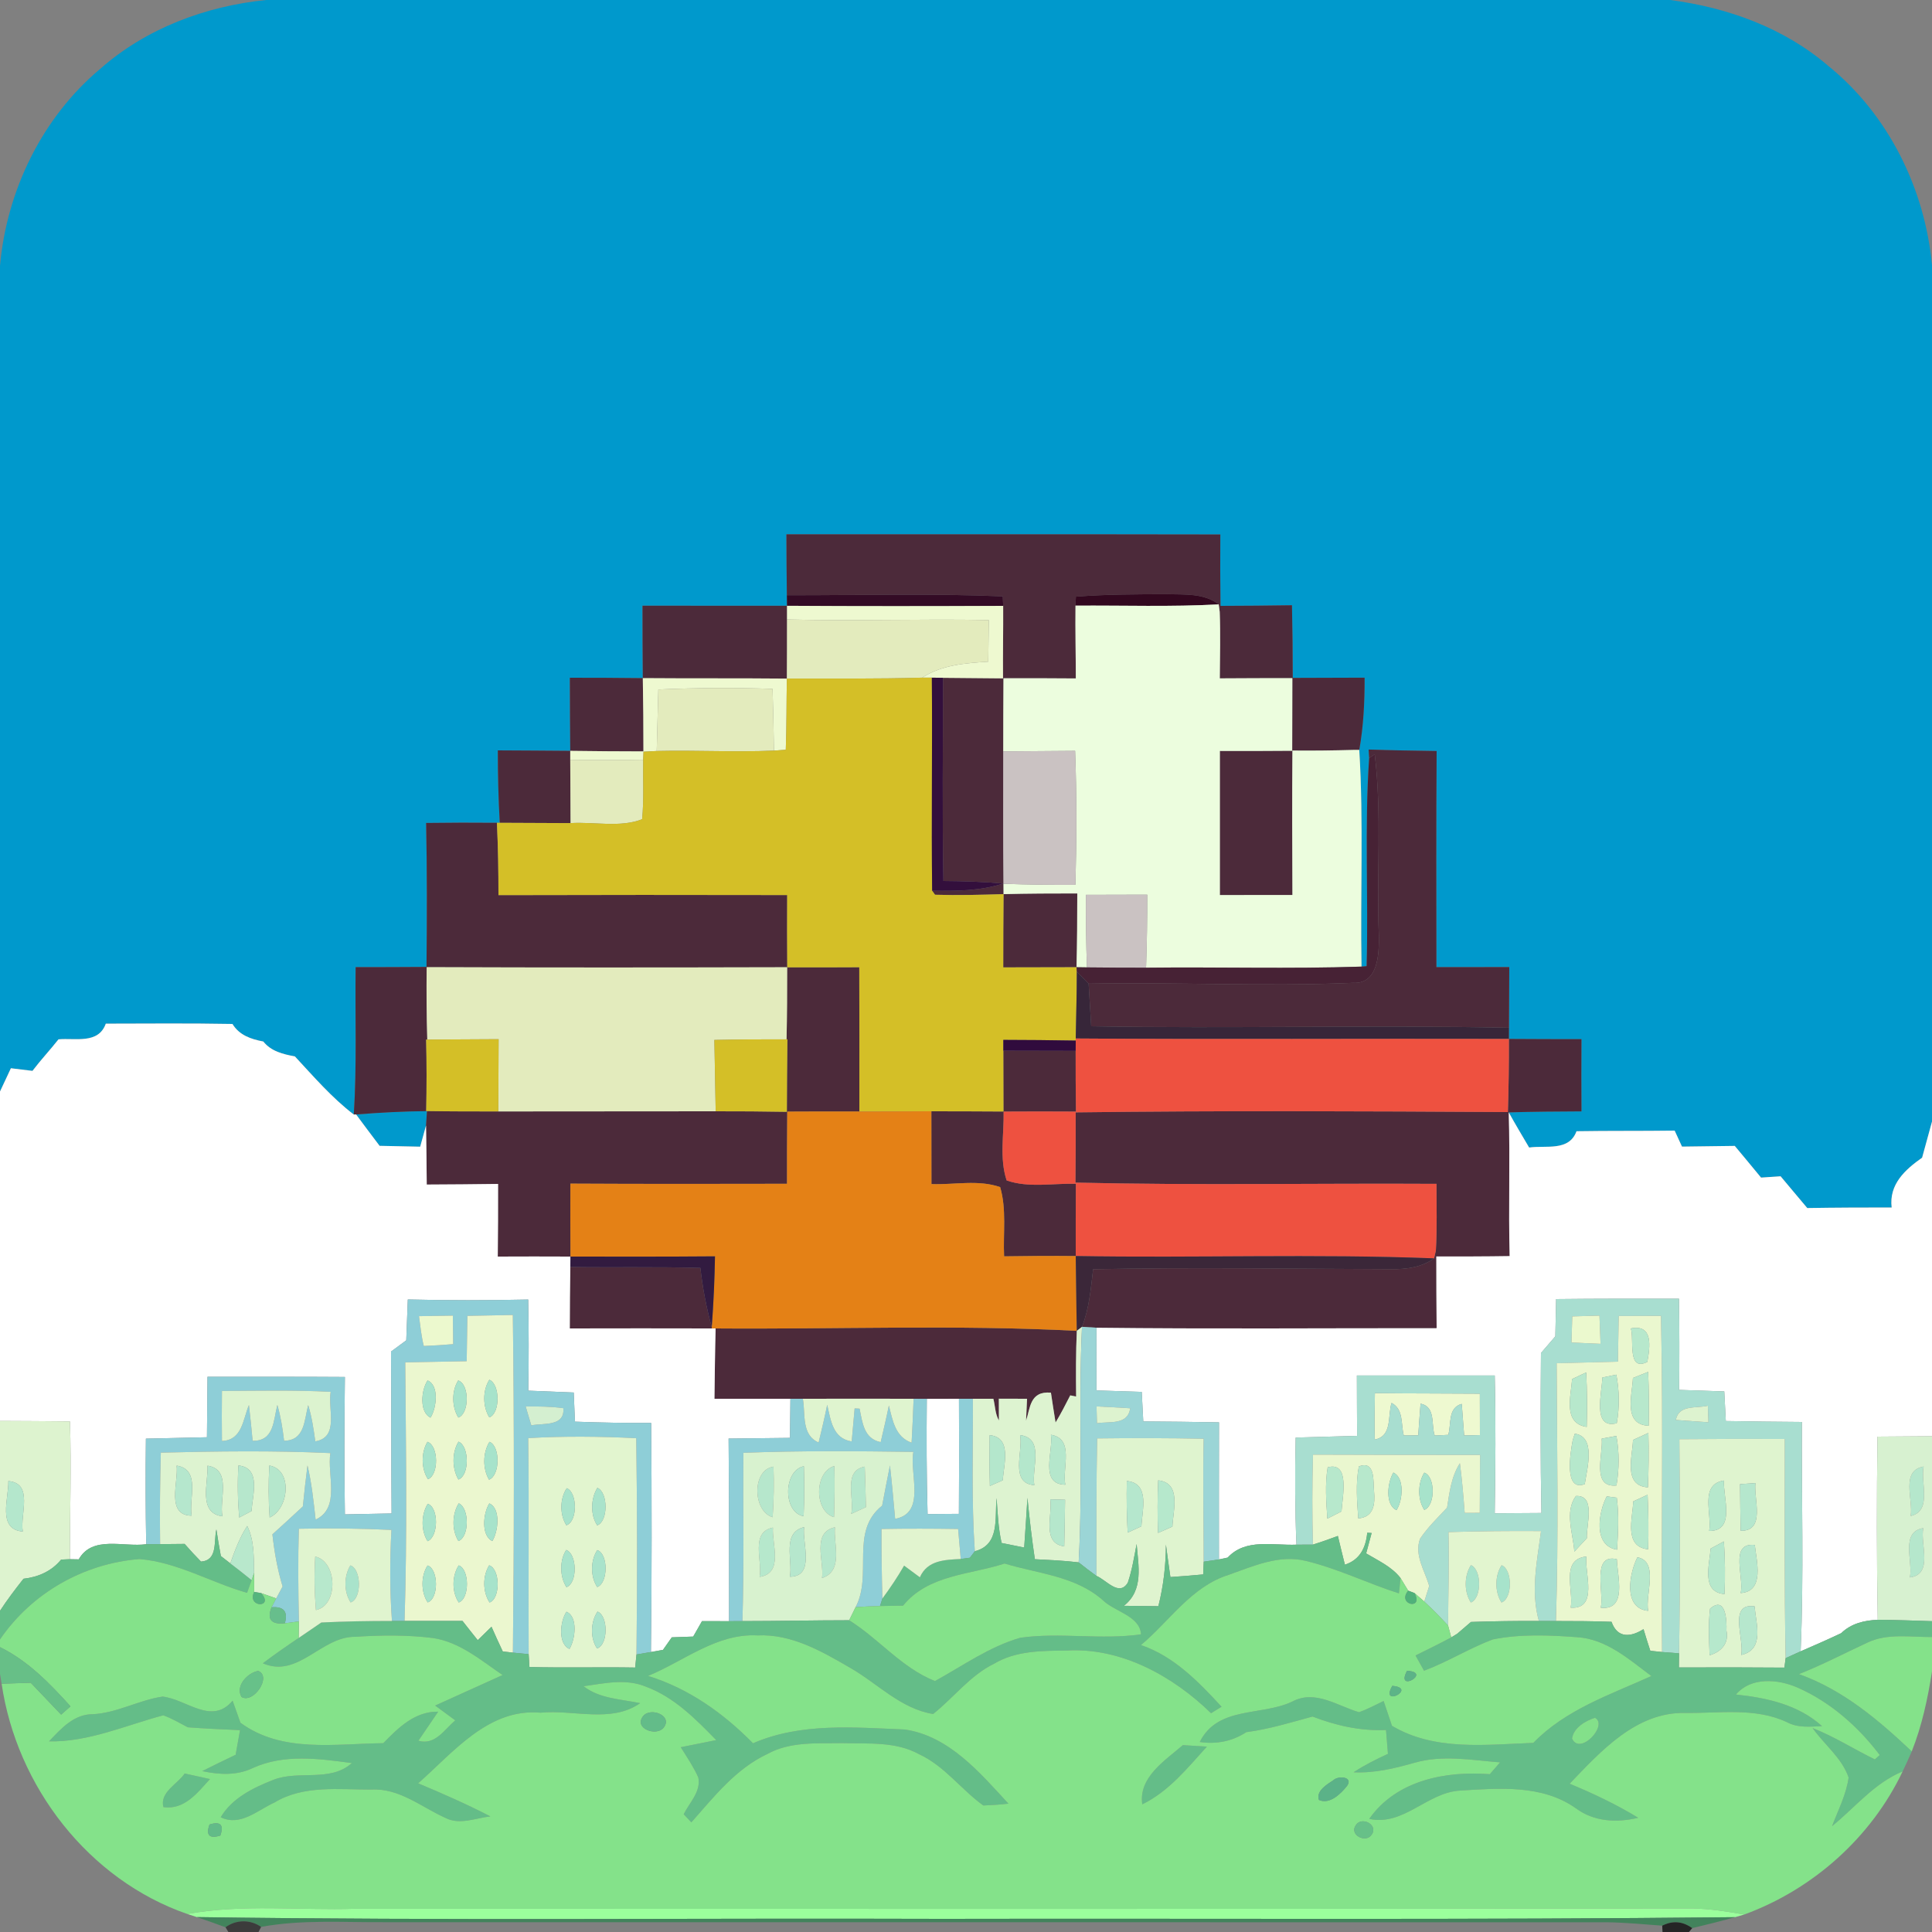 <?xml version="1.0" encoding="UTF-8" ?>
<!DOCTYPE svg PUBLIC "-//W3C//DTD SVG 1.1//EN" "http://www.w3.org/Graphics/SVG/1.1/DTD/svg11.dtd">
<svg width="250pt" height="250pt" viewBox="0 0 250 250" version="1.1" xmlns="http://www.w3.org/2000/svg">
<rect x="0" y="0" width="250" height="250" fill="#808080" stroke="none"/>
<g id="#0099ccff">
<path fill="#0099cc" opacity="1.00" d=" M 34.43 0.00 L 216.12 0.00 C 223.53 0.97 230.85 3.60 236.57 8.52 C 244.35 14.81 249.08 24.41 250.00 34.32 L 250.00 145.13 C 249.57 146.68 249.14 148.24 248.72 149.80 C 246.51 151.36 244.42 153.25 244.78 156.25 C 241.14 156.25 237.50 156.26 233.86 156.32 C 232.70 154.96 231.57 153.58 230.41 152.21 C 229.78 152.25 228.51 152.34 227.88 152.38 C 226.76 151.00 225.61 149.65 224.48 148.28 C 222.20 148.31 219.92 148.34 217.65 148.37 C 217.41 147.85 216.93 146.82 216.70 146.30 C 212.46 146.36 208.23 146.31 204.00 146.38 C 203.03 149.02 200.05 148.18 197.87 148.49 C 196.98 146.98 196.08 145.47 195.23 143.94 C 198.37 143.85 201.50 143.82 204.64 143.81 C 204.62 140.70 204.62 137.59 204.64 134.47 C 201.51 134.47 198.38 134.46 195.25 134.44 L 195.26 132.99 C 195.27 130.37 195.29 127.76 195.30 125.14 C 192.15 125.15 189.01 125.15 185.87 125.15 C 185.86 115.83 185.83 106.51 185.90 97.18 C 182.96 97.14 180.03 97.09 177.10 96.99 C 177.12 97.26 177.16 97.82 177.17 98.09 C 176.55 107.05 177.09 116.05 176.84 125.02 L 176.18 125.08 C 176.01 115.74 176.46 106.36 175.89 97.04 C 176.44 93.95 176.59 90.81 176.58 87.69 C 173.48 87.70 170.38 87.71 167.28 87.72 C 167.28 84.59 167.25 81.45 167.18 78.32 C 164.09 78.37 161.01 78.39 157.93 78.40 C 157.89 75.32 157.89 72.24 157.91 69.16 C 139.19 69.12 120.47 69.16 101.76 69.14 C 101.77 71.76 101.78 74.39 101.82 77.02 L 101.84 78.39 C 95.61 78.38 89.37 78.39 83.14 78.38 C 83.14 81.50 83.15 84.63 83.18 87.75 C 80.03 87.71 76.89 87.70 73.74 87.70 C 73.75 90.85 73.76 94.01 73.79 97.16 C 70.67 97.13 67.54 97.12 64.42 97.10 C 64.42 100.22 64.49 103.35 64.67 106.47 C 64.58 106.47 64.39 106.47 64.30 106.47 C 61.25 106.44 58.19 106.45 55.14 106.49 C 55.27 112.70 55.25 118.91 55.19 125.12 C 52.13 125.14 49.07 125.15 46.02 125.15 C 45.94 131.50 46.19 137.87 45.78 144.22 C 42.93 142.04 40.59 139.31 38.16 136.70 C 36.63 136.41 35.09 136.05 34.07 134.77 C 32.48 134.47 30.97 133.96 30.08 132.50 C 24.62 132.40 19.15 132.45 13.69 132.46 C 12.73 135.14 9.77 134.29 7.57 134.49 C 6.48 135.87 5.27 137.16 4.20 138.57 C 3.50 138.49 2.11 138.32 1.41 138.23 C 1.05 138.98 0.35 140.49 0.00 141.24 L 0.00 34.39 C 0.87 24.65 5.45 15.21 12.98 8.90 C 18.92 3.66 26.62 0.79 34.43 0.00 Z" />
<path fill="#0099cc" opacity="1.00" d=" M 46.08 144.21 C 49.13 143.97 52.19 143.80 55.25 143.78 C 55.22 144.25 55.16 145.17 55.13 145.64 C 54.94 146.32 54.56 147.70 54.37 148.38 C 52.62 148.34 50.87 148.31 49.12 148.27 C 48.10 146.92 47.08 145.57 46.08 144.21 Z" />
</g>
<g id="#4c2a3aff">
<path fill="#4c2a3a" opacity="1.00" d=" M 101.76 69.14 C 120.47 69.16 139.19 69.12 157.91 69.16 C 157.89 72.24 157.89 75.32 157.93 78.40 C 161.01 78.39 164.09 78.37 167.18 78.32 C 167.25 81.45 167.28 84.59 167.28 87.72 C 170.38 87.71 173.48 87.70 176.58 87.69 C 176.59 90.81 176.44 93.95 175.89 97.04 L 175.21 97.04 C 172.55 97.11 169.90 97.15 167.24 97.12 C 167.19 103.35 167.21 109.58 167.24 115.81 C 164.11 115.81 160.98 115.81 157.85 115.82 C 157.85 109.61 157.85 103.39 157.85 97.17 C 160.97 97.18 164.09 97.18 167.21 97.15 C 167.22 94.02 167.23 90.88 167.23 87.75 C 164.10 87.75 160.97 87.76 157.84 87.78 C 157.86 84.91 157.94 82.04 157.83 79.17 C 157.80 78.93 157.73 78.44 157.70 78.20 C 155.77 76.74 153.28 76.95 151.01 76.89 C 147.08 76.90 143.14 76.90 139.22 77.21 L 139.17 78.37 C 139.13 81.51 139.21 84.65 139.21 87.79 C 136.09 87.76 132.97 87.76 129.85 87.77 C 129.83 90.92 129.82 94.08 129.82 97.23 C 129.82 102.94 129.79 108.65 129.85 114.36 C 129.85 114.69 129.86 115.37 129.86 115.70 C 126.91 115.79 123.95 115.87 120.99 115.78 L 120.62 115.26 C 123.70 115.30 126.83 115.30 129.79 114.33 C 127.23 114.09 124.65 114.02 122.08 114.00 C 121.91 105.24 122.03 96.47 122.03 87.71 C 124.61 87.73 127.20 87.75 129.79 87.78 C 129.76 84.65 129.83 81.52 129.81 78.40 L 129.76 77.17 C 120.46 76.77 111.14 77.04 101.82 77.02 C 101.78 74.39 101.77 71.76 101.76 69.14 Z" />
<path fill="#4c2a3a" opacity="1.00" d=" M 83.14 78.38 C 89.37 78.39 95.61 78.38 101.84 78.39 C 101.84 78.83 101.84 79.72 101.84 80.16 C 101.84 82.71 101.84 85.26 101.82 87.81 C 95.60 87.75 89.39 87.80 83.18 87.75 C 83.15 84.63 83.14 81.50 83.14 78.38 Z" />
<path fill="#4c2a3a" opacity="1.00" d=" M 73.74 87.70 C 76.89 87.70 80.03 87.71 83.18 87.75 C 83.24 90.91 83.26 94.07 83.26 97.23 C 80.10 97.22 76.94 97.21 73.79 97.16 C 73.76 94.01 73.75 90.85 73.74 87.70 Z" />
<path fill="#4c2a3a" opacity="1.00" d=" M 64.42 97.10 C 67.54 97.12 70.67 97.13 73.79 97.16 L 73.79 98.32 C 73.80 101.05 73.81 103.78 73.83 106.51 C 70.78 106.49 67.72 106.49 64.67 106.47 C 64.49 103.35 64.42 100.22 64.42 97.10 Z" />
<path fill="#4c2a3a" opacity="1.00" d=" M 177.17 98.09 C 177.16 97.82 177.12 97.26 177.10 96.99 C 180.03 97.09 182.96 97.14 185.90 97.18 C 185.83 106.51 185.86 115.83 185.87 125.15 C 189.01 125.15 192.15 125.15 195.30 125.14 C 195.29 127.76 195.27 130.37 195.26 132.99 C 177.24 132.62 159.22 133.12 141.20 132.80 C 141.10 130.97 140.99 129.13 140.87 127.29 C 152.26 127.07 163.68 127.68 175.06 127.18 C 178.39 127.37 178.46 123.35 178.42 120.98 C 178.11 113.19 178.83 105.36 177.89 97.60 C 177.71 97.72 177.35 97.97 177.17 98.09 Z" />
<path fill="#4c2a3a" opacity="1.00" d=" M 55.14 106.49 C 58.19 106.45 61.25 106.44 64.30 106.47 C 64.45 109.58 64.50 112.70 64.50 115.83 C 76.95 115.80 89.40 115.79 101.86 115.82 C 101.84 118.93 101.85 122.05 101.87 125.17 C 104.98 125.18 108.08 125.18 111.19 125.16 C 111.21 131.38 111.21 137.60 111.20 143.83 C 108.09 143.82 104.98 143.82 101.87 143.84 C 101.84 146.95 101.84 150.06 101.84 153.18 C 92.50 153.20 83.16 153.21 73.81 153.16 C 73.80 156.31 73.80 159.46 73.82 162.60 C 70.68 162.58 67.54 162.59 64.41 162.60 C 64.44 159.47 64.46 156.33 64.45 153.20 C 61.37 153.25 58.29 153.26 55.22 153.28 C 55.21 150.73 55.16 148.18 55.13 145.64 C 55.16 145.17 55.22 144.25 55.25 143.78 C 52.19 143.80 49.13 143.97 46.08 144.21 L 45.78 144.22 C 46.19 137.87 45.94 131.50 46.02 125.15 C 49.07 125.15 52.13 125.14 55.19 125.12 C 55.25 118.91 55.27 112.70 55.14 106.49 M 55.21 125.15 C 55.18 128.28 55.19 131.40 55.29 134.52 L 55.14 134.52 C 55.22 137.60 55.21 140.69 55.15 143.77 C 58.26 143.82 61.37 143.82 64.48 143.82 C 73.86 143.80 83.23 143.82 92.61 143.80 C 95.68 143.79 98.75 143.82 101.82 143.87 C 101.84 140.74 101.84 137.62 101.89 134.49 L 101.78 134.49 C 101.85 131.38 101.86 128.27 101.86 125.16 C 86.31 125.20 70.76 125.21 55.21 125.15 Z" />
<path fill="#4c2a3a" opacity="1.00" d=" M 129.86 115.70 C 133.04 115.62 136.22 115.61 139.40 115.61 C 139.40 118.79 139.38 121.97 139.30 125.16 C 136.14 125.17 132.98 125.18 129.82 125.18 C 129.82 122.02 129.83 118.86 129.86 115.70 Z" />
<path fill="#4c2a3a" opacity="1.00" d=" M 195.25 134.44 C 198.38 134.46 201.51 134.47 204.64 134.47 C 204.62 137.59 204.62 140.70 204.64 143.81 C 201.50 143.82 198.37 143.85 195.23 143.94 C 195.42 150.14 195.18 156.34 195.35 162.54 C 192.19 162.59 189.02 162.59 185.86 162.59 C 185.86 165.68 185.87 168.78 185.90 171.87 C 171.23 171.86 156.55 171.98 141.88 171.81 C 141.41 171.78 140.48 171.72 140.01 171.69 C 140.95 169.31 141.15 166.75 141.45 164.24 C 154.31 163.98 167.18 164.19 180.05 164.23 C 181.98 164.25 183.96 164.00 185.57 162.83 C 185.63 162.58 185.74 162.08 185.80 161.83 C 185.96 158.95 185.89 156.07 185.88 153.19 C 170.30 153.10 154.73 153.40 139.16 153.03 C 139.19 150.00 139.20 146.97 139.19 143.94 C 157.83 143.70 176.48 143.79 195.12 143.90 C 195.22 140.75 195.26 137.60 195.25 134.44 Z" />
<path fill="#4c2a3a" opacity="1.00" d=" M 129.83 135.96 C 132.95 135.96 136.07 135.97 139.19 135.98 C 139.18 138.60 139.20 141.22 139.23 143.84 C 136.11 143.82 132.99 143.82 129.87 143.84 C 129.93 146.79 129.31 149.89 130.26 152.75 C 133.12 153.74 136.25 153.10 139.22 153.18 C 139.20 156.29 139.19 159.41 139.20 162.53 C 136.11 162.50 133.02 162.52 129.93 162.57 C 129.79 159.59 130.27 156.50 129.42 153.61 C 126.59 152.62 123.47 153.33 120.53 153.22 C 120.52 150.08 120.52 146.94 120.52 143.80 C 123.63 143.80 126.74 143.81 129.85 143.83 C 129.84 141.21 129.83 138.58 129.83 135.96 Z" />
<path fill="#4c2a3a" opacity="1.00" d=" M 73.80 163.95 C 79.41 164.03 85.02 163.90 90.63 164.07 C 90.92 166.66 91.41 169.22 92.10 171.73 L 92.13 171.90 C 86.00 171.89 79.86 171.88 73.73 171.90 C 73.74 169.25 73.75 166.60 73.80 163.95 Z" />
<path fill="#4c2a3a" opacity="1.00" d=" M 92.60 171.90 C 108.17 172.02 123.78 171.40 139.34 172.21 C 139.21 175.04 139.22 177.88 139.25 180.71 L 138.49 180.56 C 137.88 181.75 137.28 182.93 136.59 184.07 C 136.38 182.78 136.18 181.50 135.99 180.21 C 133.23 179.97 133.32 182.24 132.77 183.84 C 132.82 182.89 132.86 181.95 132.90 181.00 C 131.99 181.00 130.17 180.99 129.25 180.99 C 129.25 181.70 129.26 183.11 129.26 183.81 C 128.76 182.96 128.78 181.92 128.54 181.00 C 127.88 181.00 126.55 181.00 125.89 181.00 C 125.44 181.00 124.54 181.00 124.09 181.00 C 122.71 181.00 121.32 181.00 119.93 181.01 C 119.50 181.01 118.65 181.00 118.22 181.00 C 113.44 180.99 108.66 180.99 103.89 181.00 C 103.49 181.00 102.69 181.00 102.28 181.00 C 99.01 181.00 95.73 181.00 92.45 181.00 C 92.49 177.96 92.52 174.93 92.60 171.90 Z" />
</g>
<g id="#330b25ff">
<path fill="#330b25" opacity="1.00" d=" M 101.82 77.02 C 111.14 77.04 120.46 76.77 129.76 77.17 L 129.81 78.40 C 120.49 78.44 111.16 78.45 101.84 78.39 L 101.82 77.02 Z" />
</g>
<g id="#32081fff">
<path fill="#32081f" opacity="1.00" d=" M 139.22 77.21 C 143.14 76.90 147.08 76.90 151.01 76.89 C 153.28 76.95 155.77 76.74 157.70 78.20 C 151.53 78.55 145.34 78.32 139.17 78.37 L 139.22 77.21 Z" />
</g>
<g id="#eef9d0ff">
<path fill="#eef9d0" opacity="1.00" d=" M 101.84 78.39 C 111.16 78.45 120.49 78.44 129.81 78.40 C 129.83 81.52 129.76 84.65 129.79 87.78 C 127.20 87.75 124.61 87.73 122.03 87.71 L 120.58 87.69 L 119.33 87.69 C 121.87 86.03 124.93 85.81 127.88 85.62 C 127.90 83.82 127.93 82.03 127.95 80.24 C 119.25 80.06 110.55 80.39 101.84 80.16 C 101.84 79.72 101.84 78.83 101.84 78.39 Z" />
<path fill="#eef9d0" opacity="1.00" d=" M 83.18 87.75 C 89.39 87.80 95.60 87.75 101.82 87.81 C 101.76 90.88 101.80 93.95 101.68 97.02 C 101.30 97.05 100.53 97.10 100.15 97.13 C 100.11 94.47 100.05 91.80 99.97 89.14 C 95.05 88.97 90.11 89.00 85.19 89.22 C 85.11 91.88 85.05 94.53 84.98 97.18 C 84.55 97.20 83.70 97.25 83.27 97.27 L 83.23 98.31 C 80.09 98.36 76.94 98.36 73.79 98.32 L 73.79 97.16 C 76.94 97.21 80.10 97.22 83.26 97.23 C 83.26 94.07 83.24 90.91 83.18 87.75 Z" />
<path fill="#eef9d0" opacity="1.00" d=" M 177.91 180.27 C 182.43 180.32 186.96 180.30 191.49 180.34 C 191.49 182.13 191.49 183.91 191.50 185.70 C 190.99 185.71 189.97 185.74 189.46 185.75 C 189.36 184.38 189.26 183.02 189.15 181.66 C 187.30 182.18 187.83 184.28 187.40 185.67 C 186.96 185.69 186.09 185.74 185.65 185.76 C 185.17 184.34 185.81 182.04 183.82 181.63 C 183.71 182.99 183.61 184.36 183.52 185.73 C 183.06 185.73 182.12 185.74 181.65 185.75 C 181.26 184.31 181.66 182.36 180.07 181.54 C 179.53 183.20 180.21 185.83 177.89 186.28 C 177.85 184.27 177.87 182.27 177.91 180.27 Z" />
</g>
<g id="#ecfddeff">
<path fill="#ecfdde" opacity="1.00" d=" M 139.17 78.37 C 145.34 78.32 151.53 78.55 157.70 78.20 C 157.73 78.44 157.80 78.93 157.83 79.17 C 157.94 82.04 157.86 84.91 157.84 87.78 C 160.97 87.76 164.10 87.75 167.23 87.75 C 167.23 90.88 167.22 94.02 167.21 97.15 C 164.09 97.18 160.97 97.18 157.85 97.17 C 157.85 103.39 157.85 109.61 157.85 115.82 C 160.98 115.81 164.11 115.81 167.24 115.81 C 167.21 109.58 167.19 103.35 167.24 97.12 C 169.90 97.15 172.55 97.11 175.21 97.04 L 175.89 97.04 C 176.46 106.36 176.01 115.74 176.18 125.08 C 166.89 125.39 157.60 125.11 148.30 125.22 C 148.41 122.07 148.46 118.92 148.45 115.77 C 145.81 115.77 143.16 115.78 140.52 115.79 C 140.50 118.92 140.54 122.05 140.65 125.18 C 140.31 125.17 139.64 125.16 139.30 125.16 C 139.38 121.97 139.40 118.79 139.40 115.61 C 136.22 115.61 133.04 115.62 129.86 115.70 C 129.86 115.37 129.85 114.69 129.85 114.36 C 132.95 114.47 136.05 114.51 139.16 114.49 C 139.32 108.71 139.34 102.93 139.12 97.16 C 136.02 97.18 132.92 97.20 129.82 97.23 C 129.82 94.08 129.83 90.92 129.85 87.77 C 132.97 87.76 136.09 87.76 139.21 87.79 C 139.21 84.65 139.13 81.51 139.17 78.37 Z" />
</g>
<g id="#e3ebbdff">
<path fill="#e3ebbd" opacity="1.00" d=" M 101.84 80.16 C 110.55 80.39 119.25 80.06 127.95 80.24 C 127.93 82.03 127.90 83.82 127.88 85.62 C 124.93 85.81 121.87 86.03 119.33 87.69 C 113.49 87.86 107.65 87.79 101.82 87.81 C 101.84 85.26 101.84 82.71 101.84 80.16 Z" />
<path fill="#e3ebbd" opacity="1.00" d=" M 85.19 89.22 C 90.11 89.00 95.05 88.97 99.97 89.14 C 100.05 91.80 100.11 94.47 100.15 97.13 C 95.09 97.35 90.03 97.06 84.98 97.18 C 85.05 94.53 85.11 91.88 85.19 89.22 Z" />
<path fill="#e3ebbd" opacity="1.00" d=" M 73.79 98.32 C 76.94 98.36 80.09 98.36 83.23 98.31 C 83.19 100.88 83.34 103.45 83.09 106.01 C 80.25 107.12 76.88 106.32 73.83 106.51 C 73.81 103.78 73.80 101.05 73.79 98.32 Z" />
<path fill="#e3ebbd" opacity="1.00" d=" M 55.21 125.15 C 70.76 125.21 86.31 125.20 101.86 125.16 C 101.86 128.27 101.85 131.38 101.78 134.49 C 98.66 134.48 95.55 134.50 92.44 134.57 C 92.50 137.65 92.55 140.72 92.61 143.80 C 83.23 143.82 73.86 143.80 64.48 143.82 C 64.49 140.70 64.51 137.59 64.52 134.47 C 61.44 134.48 58.37 134.50 55.29 134.52 C 55.19 131.40 55.18 128.28 55.21 125.15 Z" />
</g>
<g id="#d4bf27ff">
<path fill="#d4bf27" opacity="1.00" d=" M 101.82 87.81 C 107.65 87.79 113.49 87.86 119.33 87.69 L 120.58 87.69 C 120.66 96.88 120.51 106.07 120.62 115.26 L 120.99 115.78 C 123.95 115.87 126.91 115.79 129.86 115.70 C 129.83 118.86 129.82 122.02 129.82 125.18 C 132.98 125.18 136.14 125.17 139.30 125.16 L 139.34 125.73 C 139.34 128.61 139.25 131.50 139.20 134.38 L 139.20 134.65 C 136.07 134.59 132.95 134.57 129.83 134.56 L 129.83 135.96 C 129.83 138.58 129.84 141.21 129.85 143.83 C 126.74 143.81 123.63 143.80 120.52 143.80 C 117.41 143.81 114.30 143.83 111.20 143.83 C 111.21 137.60 111.21 131.38 111.19 125.16 C 108.08 125.18 104.98 125.18 101.87 125.17 C 101.85 122.05 101.84 118.93 101.86 115.82 C 89.40 115.79 76.95 115.80 64.50 115.83 C 64.50 112.70 64.45 109.58 64.30 106.47 C 64.39 106.47 64.58 106.47 64.67 106.47 C 67.72 106.49 70.78 106.49 73.83 106.51 C 76.88 106.32 80.25 107.12 83.09 106.01 C 83.34 103.45 83.19 100.88 83.23 98.31 L 83.27 97.27 C 83.70 97.25 84.55 97.20 84.98 97.18 C 90.03 97.06 95.09 97.35 100.15 97.13 C 100.53 97.10 101.30 97.05 101.68 97.02 C 101.80 93.95 101.76 90.88 101.82 87.81 Z" />
<path fill="#d4bf27" opacity="1.00" d=" M 55.14 134.52 L 55.29 134.52 C 58.37 134.50 61.44 134.48 64.52 134.47 C 64.51 137.59 64.49 140.70 64.48 143.82 C 61.37 143.82 58.26 143.82 55.15 143.77 C 55.21 140.69 55.22 137.60 55.14 134.52 Z" />
<path fill="#d4bf27" opacity="1.00" d=" M 92.44 134.57 C 95.55 134.50 98.66 134.48 101.78 134.49 L 101.89 134.49 C 101.84 137.62 101.84 140.74 101.82 143.87 C 98.75 143.82 95.68 143.79 92.61 143.80 C 92.55 140.72 92.50 137.65 92.44 134.57 Z" />
</g>
<g id="#330f3cff">
<path fill="#330f3c" opacity="1.00" d=" M 120.58 87.69 L 122.03 87.71 C 122.03 96.47 121.91 105.24 122.08 114.00 C 124.65 114.02 127.23 114.09 129.79 114.33 C 126.83 115.30 123.70 115.30 120.62 115.26 C 120.51 106.07 120.66 96.88 120.58 87.69 Z" />
</g>
<g id="#cac2c2ff">
<path fill="#cac2c2" opacity="1.00" d=" M 129.82 97.23 C 132.92 97.20 136.02 97.18 139.12 97.16 C 139.34 102.93 139.32 108.71 139.16 114.49 C 136.05 114.51 132.95 114.47 129.85 114.36 C 129.79 108.65 129.82 102.94 129.82 97.23 Z" />
<path fill="#cac2c2" opacity="1.00" d=" M 140.52 115.79 C 143.16 115.78 145.81 115.77 148.45 115.77 C 148.46 118.92 148.41 122.07 148.30 125.22 C 145.75 125.22 143.20 125.21 140.65 125.18 C 140.54 122.05 140.50 118.92 140.52 115.79 Z" />
</g>
<g id="#472235ff">
<path fill="#472235" opacity="1.00" d=" M 177.17 98.09 C 177.35 97.97 177.71 97.72 177.89 97.60 C 178.83 105.36 178.11 113.19 178.42 120.98 C 178.46 123.35 178.39 127.37 175.06 127.18 C 163.68 127.68 152.26 127.07 140.87 127.29 C 140.49 126.90 139.72 126.12 139.34 125.73 L 139.30 125.16 C 139.64 125.16 140.31 125.17 140.65 125.18 C 143.20 125.21 145.75 125.22 148.30 125.22 C 157.60 125.11 166.89 125.39 176.18 125.08 L 176.84 125.02 C 177.09 116.05 176.55 107.05 177.17 98.09 Z" />
</g>
<g id="#372639ff">
<path fill="#372639" opacity="1.00" d=" M 139.34 125.73 C 139.72 126.12 140.49 126.90 140.87 127.29 C 140.99 129.13 141.10 130.97 141.20 132.80 C 159.22 133.12 177.24 132.62 195.26 132.99 L 195.25 134.44 C 176.57 134.39 157.88 134.52 139.20 134.38 C 139.25 131.50 139.34 128.61 139.34 125.73 Z" />
</g>
<g id="#ffffffff">
<path fill="#ffffff" opacity="1.00" d=" M 13.69 132.46 C 19.15 132.45 24.62 132.40 30.08 132.50 C 30.97 133.96 32.48 134.47 34.07 134.77 C 35.09 136.05 36.63 136.41 38.16 136.70 C 40.59 139.31 42.93 142.04 45.78 144.22 L 46.08 144.21 C 47.08 145.57 48.10 146.92 49.12 148.27 C 50.87 148.31 52.62 148.34 54.37 148.38 C 54.56 147.70 54.94 146.32 55.13 145.64 C 55.16 148.18 55.21 150.73 55.22 153.28 C 58.29 153.26 61.37 153.25 64.45 153.20 C 64.46 156.33 64.44 159.47 64.41 162.60 C 67.54 162.59 70.68 162.58 73.82 162.60 L 73.80 163.95 C 73.75 166.60 73.74 169.25 73.73 171.90 C 79.86 171.88 86.00 171.89 92.13 171.90 L 92.60 171.90 C 92.52 174.93 92.49 177.96 92.45 181.00 C 95.73 181.00 99.01 181.00 102.28 181.00 C 102.26 182.69 102.24 184.37 102.22 186.06 C 99.58 186.09 96.93 186.12 94.28 186.15 C 94.36 194.02 94.32 201.90 94.34 209.78 C 93.46 209.77 91.71 209.77 90.84 209.77 C 90.56 210.27 89.99 211.27 89.70 211.77 C 89.01 211.80 87.62 211.85 86.93 211.87 C 86.64 212.28 86.07 213.09 85.79 213.49 C 85.40 213.56 84.62 213.70 84.23 213.77 C 84.35 203.89 84.34 194.01 84.26 184.13 C 80.97 184.14 77.68 184.09 74.40 183.96 C 74.34 182.70 74.29 181.44 74.24 180.19 C 72.28 180.11 70.32 180.03 68.36 179.95 C 68.43 176.02 68.43 172.09 68.35 168.16 C 63.16 168.27 57.96 168.28 52.77 168.15 C 52.70 169.91 52.63 171.67 52.57 173.44 C 52.08 173.80 51.09 174.53 50.60 174.89 C 50.65 181.87 50.61 188.86 50.67 195.84 C 48.66 195.88 46.65 195.92 44.63 195.96 C 44.53 190.03 44.56 184.11 44.63 178.18 C 38.70 178.14 32.78 178.16 26.85 178.15 C 26.82 180.76 26.80 183.37 26.78 185.98 C 24.15 186.05 21.51 186.11 18.88 186.16 C 18.82 190.71 18.83 195.27 18.92 199.82 C 16.02 200.23 11.95 198.64 10.19 201.78 C 9.91 201.78 9.33 201.76 9.04 201.76 C 9.04 195.81 9.25 189.87 9.05 183.93 C 6.04 183.90 3.02 183.88 0.00 183.87 L 0.00 141.24 C 0.35 140.49 1.05 138.98 1.41 138.23 C 2.11 138.32 3.50 138.49 4.20 138.57 C 5.27 137.16 6.48 135.87 7.57 134.49 C 9.77 134.29 12.73 135.14 13.69 132.46 Z" />
<path fill="#ffffff" opacity="1.00" d=" M 195.35 162.54 C 195.18 156.34 195.42 150.14 195.23 143.94 C 196.08 145.47 196.98 146.98 197.87 148.49 C 200.05 148.18 203.03 149.02 204.00 146.38 C 208.23 146.31 212.46 146.36 216.70 146.30 C 216.93 146.82 217.41 147.85 217.65 148.37 C 219.92 148.34 222.20 148.31 224.48 148.28 C 225.61 149.65 226.76 151.00 227.88 152.38 C 228.51 152.34 229.78 152.25 230.41 152.21 C 231.57 153.58 232.70 154.96 233.86 156.32 C 237.50 156.26 241.14 156.25 244.78 156.25 C 244.42 153.25 246.51 151.36 248.72 149.80 C 249.14 148.24 249.57 146.68 250.00 145.13 L 250.00 185.85 C 247.65 185.86 245.29 185.88 242.95 185.90 C 242.84 193.80 242.84 201.70 242.98 209.60 C 241.24 209.67 239.53 210.08 238.25 211.33 C 236.52 212.15 234.76 212.92 233.00 213.68 C 233.43 203.80 233.11 193.89 233.16 184.00 C 229.88 183.98 226.60 183.94 223.32 183.88 C 223.25 182.60 223.19 181.33 223.12 180.05 C 221.17 179.98 219.22 179.91 217.28 179.85 C 217.32 175.91 217.32 171.98 217.26 168.05 C 211.96 168.05 206.66 168.04 201.36 168.10 C 201.32 169.71 201.29 171.31 201.26 172.92 C 200.79 173.46 199.86 174.54 199.40 175.08 C 199.34 181.98 199.32 188.88 199.46 195.78 C 197.44 195.79 195.43 195.80 193.42 195.82 C 193.51 189.87 193.56 183.93 193.42 177.99 C 187.48 177.99 181.53 177.99 175.58 177.99 C 175.59 180.59 175.59 183.20 175.61 185.80 C 172.96 185.88 170.31 185.95 167.66 186.02 C 167.55 190.64 167.57 195.27 167.76 199.88 C 164.74 200.01 161.18 199.03 158.86 201.55 C 158.58 201.61 158.01 201.73 157.73 201.79 C 157.71 195.87 157.74 189.96 157.74 184.05 C 154.47 183.99 151.21 183.95 147.94 183.93 C 147.87 182.66 147.81 181.38 147.74 180.11 C 145.78 180.05 143.83 179.98 141.88 179.92 C 141.87 177.21 141.87 174.51 141.88 171.81 C 156.55 171.98 171.23 171.86 185.90 171.87 C 185.87 168.78 185.86 165.68 185.86 162.59 C 189.02 162.59 192.19 162.59 195.35 162.54 Z" />
<path fill="#ffffff" opacity="1.00" d=" M 119.93 181.01 C 121.32 181.00 122.71 181.00 124.09 181.00 C 124.12 185.97 124.12 190.93 124.08 195.89 C 122.73 195.90 121.38 195.91 120.03 195.92 C 119.89 190.95 119.88 185.98 119.93 181.01 Z" />
</g>
<g id="#ee5140ff">
<path fill="#ee5140" opacity="1.00" d=" M 139.20 134.38 C 157.88 134.52 176.57 134.39 195.25 134.44 C 195.26 137.60 195.22 140.75 195.12 143.90 C 176.48 143.79 157.83 143.70 139.19 143.94 C 139.20 146.97 139.19 150.00 139.16 153.03 C 154.73 153.40 170.30 153.10 185.88 153.19 C 185.89 156.07 185.96 158.95 185.80 161.83 C 185.74 162.08 185.63 162.58 185.57 162.83 C 170.12 162.23 154.65 162.80 139.20 162.53 C 139.19 159.41 139.20 156.29 139.22 153.18 C 136.25 153.10 133.12 153.74 130.26 152.75 C 129.31 149.89 129.93 146.79 129.87 143.84 C 132.99 143.82 136.11 143.82 139.23 143.84 C 139.20 141.22 139.18 138.60 139.19 135.98 L 139.20 134.65 L 139.20 134.38 Z" />
</g>
<g id="#300b3dff">
<path fill="#300b3d" opacity="1.00" d=" M 129.83 134.56 C 132.95 134.57 136.07 134.59 139.20 134.65 L 139.19 135.98 C 136.07 135.97 132.95 135.96 129.83 135.96 L 129.83 134.56 Z" />
</g>
<g id="#e48116ff">
<path fill="#e48116" opacity="1.00" d=" M 101.87 143.84 C 104.98 143.82 108.09 143.82 111.20 143.83 C 114.30 143.83 117.41 143.81 120.52 143.80 C 120.52 146.94 120.52 150.08 120.53 153.22 C 123.47 153.33 126.59 152.62 129.42 153.61 C 130.27 156.50 129.79 159.59 129.93 162.57 C 133.02 162.52 136.11 162.50 139.20 162.53 C 139.26 165.76 139.27 168.99 139.34 172.21 C 123.78 171.40 108.17 172.02 92.60 171.90 L 92.13 171.90 L 92.10 171.73 C 92.33 168.68 92.47 165.63 92.52 162.57 C 86.29 162.62 80.05 162.61 73.82 162.60 C 73.80 159.46 73.80 156.31 73.81 153.16 C 83.16 153.21 92.50 153.20 101.84 153.18 C 101.84 150.06 101.84 146.95 101.87 143.84 Z" />
</g>
<g id="#321b40ff">
<path fill="#321b40" opacity="1.00" d=" M 73.82 162.60 C 80.05 162.61 86.29 162.62 92.52 162.57 C 92.47 165.63 92.33 168.68 92.10 171.73 C 91.41 169.22 90.92 166.66 90.63 164.07 C 85.02 163.90 79.41 164.03 73.80 163.95 L 73.82 162.60 Z" />
</g>
<g id="#3b2739ff">
<path fill="#3b2739" opacity="1.00" d=" M 139.20 162.53 C 154.65 162.80 170.12 162.23 185.57 162.83 C 183.96 164.00 181.98 164.25 180.05 164.23 C 167.18 164.19 154.31 163.98 141.45 164.24 C 141.15 166.75 140.95 169.31 140.01 171.69 L 139.34 172.21 C 139.27 168.99 139.26 165.76 139.20 162.53 Z" />
</g>
<g id="#8eced7ff">
<path fill="#8eced7" opacity="1.00" d=" M 52.77 168.15 C 57.96 168.28 63.16 168.27 68.35 168.16 C 68.43 172.09 68.43 176.02 68.36 179.95 C 70.32 180.03 72.28 180.11 74.24 180.19 C 74.29 181.44 74.34 182.70 74.40 183.96 C 77.68 184.09 80.97 184.14 84.26 184.13 C 84.34 194.01 84.35 203.89 84.23 213.77 C 83.77 213.85 82.83 214.01 82.36 214.09 C 82.47 204.76 82.46 195.43 82.33 186.10 C 77.67 185.87 73.01 185.82 68.35 186.09 C 68.48 195.41 68.35 204.73 68.41 214.05 C 67.90 214.00 66.88 213.90 66.37 213.85 C 66.52 199.29 66.55 184.72 66.36 170.16 C 64.40 170.19 62.44 170.23 60.48 170.27 C 60.45 172.22 60.42 174.18 60.39 176.14 C 57.74 176.19 55.09 176.24 52.44 176.29 C 52.53 187.44 52.70 198.60 52.35 209.75 L 50.72 209.75 C 50.43 205.83 50.44 201.89 50.65 197.97 C 46.66 197.78 42.66 197.73 38.67 197.82 C 38.55 201.82 38.59 205.81 38.68 209.81 C 38.22 209.87 37.31 209.99 36.86 210.05 C 37.29 208.54 36.72 207.85 35.14 207.98 L 35.74 206.83 C 36.02 206.31 36.29 205.80 36.57 205.29 C 35.90 203.09 35.50 200.82 35.25 198.54 C 36.58 197.35 37.89 196.14 39.19 194.93 C 39.37 193.15 39.56 191.38 39.79 189.62 C 40.33 191.93 40.58 194.28 40.84 196.64 C 44.10 195.11 42.30 190.85 42.75 188.03 C 35.44 187.69 28.12 187.79 20.81 187.97 C 20.70 191.92 20.67 195.86 20.72 199.81 C 20.27 199.81 19.37 199.82 18.92 199.82 C 18.83 195.27 18.82 190.71 18.88 186.16 C 21.51 186.11 24.15 186.05 26.78 185.98 C 26.80 183.37 26.82 180.76 26.85 178.15 C 32.78 178.16 38.70 178.14 44.63 178.18 C 44.56 184.11 44.53 190.03 44.63 195.96 C 46.65 195.92 48.66 195.88 50.67 195.84 C 50.61 188.86 50.65 181.87 50.60 174.89 C 51.09 174.53 52.08 173.80 52.57 173.44 C 52.63 171.67 52.70 169.91 52.77 168.15 M 54.22 170.31 C 54.39 171.60 54.52 172.91 54.84 174.17 C 56.11 174.12 57.38 174.04 58.64 173.93 C 58.63 172.70 58.61 171.47 58.60 170.24 C 57.14 170.26 55.68 170.28 54.22 170.31 M 28.72 179.99 C 28.70 182.14 28.69 184.30 28.72 186.46 C 31.35 186.36 31.43 183.69 32.21 181.81 C 32.39 183.35 32.55 184.89 32.69 186.44 C 35.49 186.49 35.37 183.80 35.89 181.80 C 36.33 183.31 36.57 184.86 36.76 186.43 C 39.46 186.41 39.36 183.77 39.88 181.82 C 40.35 183.35 40.58 184.93 40.80 186.51 C 43.94 185.98 42.39 182.30 42.79 180.10 C 38.11 179.86 33.41 179.96 28.72 179.99 M 68.02 181.99 C 68.20 182.60 68.56 183.83 68.75 184.44 C 70.31 184.13 73.10 184.63 72.90 182.22 C 71.28 181.99 69.65 181.99 68.02 181.99 Z" />
<path fill="#8eced7" opacity="1.00" d=" M 102.28 181.00 C 102.69 181.00 103.49 181.00 103.89 181.00 C 104.25 182.99 103.66 185.66 105.93 186.66 C 106.32 185.03 106.71 183.42 107.04 181.78 C 107.50 183.76 107.74 186.14 110.21 186.52 C 110.34 185.10 110.47 183.67 110.59 182.25 C 110.75 182.26 111.07 182.27 111.23 182.28 C 111.60 184.08 111.78 186.17 113.96 186.61 C 114.33 185.03 114.70 183.46 115.02 181.87 C 115.50 183.76 115.83 185.95 117.96 186.68 C 118.07 184.78 118.15 182.89 118.22 181.00 C 118.65 181.00 119.50 181.01 119.93 181.01 C 119.88 185.98 119.89 190.95 120.03 195.92 C 121.38 195.91 122.73 195.90 124.08 195.89 C 124.12 190.93 124.12 185.97 124.09 181.00 C 124.54 181.00 125.44 181.00 125.89 181.00 C 125.92 187.58 125.69 194.16 126.14 200.73 C 125.98 200.94 125.66 201.36 125.50 201.57 C 125.20 201.61 124.61 201.69 124.32 201.73 C 124.20 200.43 124.09 199.14 123.98 197.85 C 120.67 197.80 117.37 197.79 114.07 197.85 C 114.05 200.85 114.10 203.85 114.18 206.85 C 114.10 207.09 113.95 207.58 113.87 207.82 C 112.81 207.84 111.76 207.89 110.71 207.97 C 112.96 203.75 109.93 198.17 114.15 194.83 C 114.48 193.09 114.81 191.36 115.16 189.63 C 115.42 191.93 115.62 194.23 115.83 196.54 C 119.86 195.80 117.67 190.74 118.19 187.87 C 110.85 187.77 103.52 187.71 96.19 187.99 C 96.14 195.25 96.29 202.51 96.07 209.77 C 95.64 209.77 94.77 209.77 94.34 209.78 C 94.32 201.90 94.36 194.02 94.28 186.15 C 96.93 186.12 99.58 186.09 102.22 186.06 C 102.24 184.37 102.26 182.69 102.28 181.00 Z" />
</g>
<g id="#a8ded0ff">
<path fill="#a8ded0" opacity="1.00" d=" M 201.36 168.10 C 206.66 168.04 211.96 168.05 217.26 168.05 C 217.32 171.98 217.32 175.91 217.28 179.85 C 219.22 179.91 221.17 179.98 223.12 180.05 C 223.19 181.33 223.25 182.60 223.32 183.88 C 226.60 183.94 229.88 183.98 233.16 184.00 C 233.11 193.89 233.43 203.80 233.00 213.68 C 232.51 213.90 231.54 214.34 231.06 214.56 C 230.88 205.11 230.96 195.65 230.95 186.20 C 226.40 186.18 221.85 186.19 217.31 186.23 C 217.39 195.46 217.42 204.70 217.27 213.94 C 216.72 213.89 215.62 213.81 215.07 213.77 C 214.93 199.27 215.25 184.77 214.93 170.27 C 213.11 170.28 211.28 170.29 209.46 170.29 C 209.43 172.26 209.39 174.23 209.36 176.20 C 206.72 176.27 204.07 176.33 201.43 176.40 C 201.48 187.52 201.69 198.65 201.34 209.76 C 200.78 209.76 199.68 209.75 199.13 209.75 C 198.05 205.91 198.90 201.97 199.41 198.12 C 195.41 198.09 191.42 198.13 187.43 198.25 C 187.53 202.28 187.40 206.31 187.38 210.34 C 186.38 209.27 185.37 208.23 184.30 207.24 C 184.46 206.73 184.78 205.73 184.94 205.22 C 184.37 203.25 182.98 201.23 183.75 199.12 C 184.74 197.63 186.04 196.39 187.25 195.09 C 187.56 193.11 187.80 191.06 188.91 189.34 C 189.19 191.47 189.37 193.62 189.53 195.77 C 190.01 195.77 190.99 195.77 191.48 195.76 C 191.49 193.27 191.50 190.77 191.52 188.27 C 184.31 188.26 177.10 188.26 169.90 188.23 C 169.79 192.11 169.79 195.99 169.89 199.87 C 169.36 199.88 168.29 199.88 167.76 199.88 C 167.57 195.27 167.55 190.64 167.66 186.02 C 170.31 185.95 172.96 185.88 175.61 185.80 C 175.59 183.20 175.59 180.59 175.58 177.99 C 181.53 177.99 187.48 177.99 193.42 177.99 C 193.56 183.93 193.51 189.87 193.42 195.82 C 195.43 195.80 197.44 195.79 199.46 195.78 C 199.32 188.88 199.34 181.98 199.40 175.08 C 199.86 174.54 200.79 173.46 201.26 172.92 C 201.29 171.31 201.32 169.71 201.36 168.10 M 203.45 170.34 C 203.41 171.47 203.38 172.59 203.35 173.72 C 204.60 173.77 205.86 173.83 207.11 173.89 C 207.06 172.67 207.02 171.46 206.97 170.24 C 205.79 170.27 204.62 170.31 203.45 170.34 M 177.91 180.27 C 177.87 182.27 177.85 184.27 177.89 186.28 C 180.21 185.83 179.53 183.20 180.07 181.54 C 181.66 182.36 181.26 184.31 181.65 185.75 C 182.12 185.74 183.06 185.73 183.52 185.73 C 183.61 184.36 183.71 182.99 183.82 181.63 C 185.81 182.04 185.17 184.34 185.65 185.76 C 186.09 185.74 186.96 185.69 187.40 185.67 C 187.83 184.28 187.30 182.18 189.15 181.66 C 189.26 183.02 189.36 184.38 189.46 185.75 C 189.97 185.74 190.99 185.71 191.50 185.70 C 191.49 183.91 191.49 182.13 191.49 180.34 C 186.96 180.30 182.43 180.32 177.91 180.27 M 216.85 183.74 C 218.25 183.85 219.66 183.95 221.07 184.04 C 221.05 183.51 221.02 182.44 221.00 181.90 C 219.50 182.27 217.24 181.72 216.85 183.74 Z" />
</g>
<g id="#ecf9ceff">
<path fill="#ecf9ce" opacity="1.00" d=" M 54.22 170.31 C 55.68 170.28 57.14 170.26 58.60 170.24 C 58.61 171.47 58.63 172.70 58.64 173.93 C 57.38 174.04 56.11 174.12 54.84 174.17 C 54.52 172.91 54.39 171.60 54.22 170.31 Z" />
</g>
<g id="#ebf7cfff">
<path fill="#ebf7cf" opacity="1.00" d=" M 60.48 170.27 C 62.44 170.23 64.40 170.19 66.36 170.16 C 66.55 184.72 66.52 199.29 66.37 213.85 L 65.06 213.70 C 64.55 212.64 64.08 211.57 63.60 210.50 C 63.01 211.08 62.41 211.66 61.82 212.24 C 61.15 211.41 60.50 210.58 59.85 209.75 C 57.35 209.74 54.85 209.75 52.35 209.75 C 52.70 198.60 52.53 187.44 52.44 176.29 C 55.09 176.24 57.74 176.19 60.39 176.14 C 60.42 174.18 60.45 172.22 60.48 170.27 M 55.33 178.63 C 54.49 179.87 54.24 182.75 55.71 183.44 C 56.50 182.20 56.85 179.25 55.33 178.63 M 59.29 178.63 C 58.43 179.99 58.45 182.06 59.31 183.43 C 60.75 182.92 60.77 179.11 59.29 178.63 M 63.32 178.54 C 62.44 179.92 62.45 182.02 63.32 183.41 C 64.75 182.87 64.72 179.11 63.32 178.54 M 55.31 186.57 C 54.48 187.97 54.48 190.04 55.38 191.41 C 56.81 190.84 56.76 187.06 55.31 186.57 M 59.33 186.55 C 58.47 187.95 58.48 190.03 59.32 191.45 C 60.77 190.93 60.75 187.12 59.33 186.55 M 63.34 186.57 C 62.47 187.96 62.44 190.05 63.28 191.47 C 64.72 190.92 64.76 187.16 63.34 186.57 M 55.35 194.59 C 54.50 195.96 54.44 198.05 55.33 199.43 C 56.75 198.86 56.80 195.09 55.35 194.59 M 59.36 194.53 C 58.49 195.91 58.44 198.01 59.32 199.41 C 60.76 198.88 60.75 195.12 59.36 194.53 M 63.32 194.54 C 62.51 195.80 62.23 198.72 63.71 199.41 C 64.49 198.13 64.81 195.20 63.32 194.54 M 55.33 202.57 C 54.45 203.91 54.45 206.00 55.34 207.35 C 56.79 206.87 56.76 203.05 55.33 202.57 M 59.36 202.56 C 58.47 203.91 58.45 206.01 59.36 207.36 C 60.79 206.85 60.77 203.06 59.36 202.56 M 63.30 202.55 C 62.44 203.92 62.45 206.00 63.35 207.36 C 64.78 206.85 64.73 203.02 63.30 202.55 Z" />
</g>
<g id="#ebf9ceff">
<path fill="#ebf9ce" opacity="1.00" d=" M 203.45 170.34 C 204.62 170.31 205.79 170.27 206.97 170.24 C 207.02 171.46 207.06 172.67 207.11 173.89 C 205.86 173.83 204.60 173.77 203.35 173.72 C 203.38 172.59 203.41 171.47 203.45 170.34 Z" />
</g>
<g id="#eaf7cfff">
<path fill="#eaf7cf" opacity="1.00" d=" M 209.46 170.29 C 211.28 170.29 213.11 170.28 214.93 170.27 C 215.25 184.77 214.93 199.27 215.07 213.77 C 214.69 213.73 213.93 213.65 213.55 213.61 C 213.24 212.68 212.95 211.74 212.67 210.81 C 211.07 211.82 209.31 212.07 208.53 209.86 C 206.13 209.77 203.73 209.76 201.34 209.76 C 201.69 198.65 201.48 187.52 201.43 176.40 C 204.07 176.33 206.72 176.27 209.36 176.20 C 209.39 174.23 209.43 172.26 209.46 170.29 M 211.03 171.90 C 211.49 173.26 210.51 177.57 213.16 176.23 C 213.52 174.32 213.96 171.31 211.03 171.90 M 203.43 178.45 C 203.29 180.62 202.19 184.18 205.32 184.64 C 205.39 182.29 205.38 179.94 205.25 177.59 C 204.80 177.80 203.88 178.23 203.43 178.45 M 207.34 178.25 C 207.33 180.10 205.94 185.01 209.21 184.16 C 209.58 182.09 209.55 179.95 209.15 177.88 C 208.70 177.97 207.80 178.16 207.34 178.25 M 211.30 178.31 C 211.21 180.52 209.99 184.34 213.34 184.49 C 213.39 182.16 213.37 179.84 213.27 177.52 C 212.77 177.71 211.79 178.11 211.30 178.31 M 203.51 186.35 C 203.20 188.01 202.35 193.08 205.07 192.04 C 205.36 190.05 206.56 185.91 203.78 185.52 L 203.51 186.35 M 207.26 186.16 C 207.47 188.15 205.87 192.55 209.17 192.22 C 209.53 190.10 209.55 187.93 209.16 185.81 C 208.69 185.90 207.73 186.08 207.26 186.16 M 211.31 186.33 C 211.24 188.49 210.01 192.25 213.24 192.46 C 213.34 190.11 213.37 187.77 213.30 185.42 C 212.80 185.65 211.81 186.10 211.31 186.33 M 203.72 200.78 C 204.12 200.35 204.94 199.47 205.34 199.04 C 205.24 197.36 206.56 193.45 203.92 193.58 C 202.42 195.63 203.56 198.45 203.72 200.78 M 209.25 200.53 C 209.38 198.29 209.51 196.03 209.21 193.80 L 207.91 193.63 C 206.85 195.65 206.08 200.02 209.25 200.53 M 211.34 194.28 C 211.27 196.45 210.07 200.14 213.27 200.48 C 213.34 198.12 213.31 195.77 213.20 193.42 C 212.73 193.64 211.81 194.06 211.34 194.28 M 203.25 208.03 C 206.85 208.26 205.03 203.56 205.28 201.41 C 201.88 201.78 203.65 205.76 203.25 208.03 M 207.14 208.04 C 210.63 208.41 209.27 203.89 209.22 201.76 C 205.89 200.99 207.59 206.10 207.14 208.04 M 213.27 208.44 C 212.87 206.32 214.71 202.05 211.88 201.51 C 210.84 203.56 209.97 208.12 213.27 208.44 Z" />
<path fill="#eaf7cf" opacity="1.00" d=" M 169.90 188.23 C 177.10 188.26 184.31 188.26 191.52 188.27 C 191.50 190.77 191.49 193.27 191.48 195.76 C 190.99 195.77 190.01 195.77 189.53 195.77 C 189.37 193.62 189.19 191.47 188.91 189.34 C 187.80 191.06 187.56 193.11 187.25 195.09 C 186.04 196.39 184.74 197.63 183.75 199.12 C 182.98 201.23 184.37 203.25 184.94 205.22 C 184.78 205.73 184.46 206.73 184.30 207.24 C 183.99 206.96 183.36 206.42 183.04 206.14 L 182.22 205.83 C 181.97 205.42 181.48 204.61 181.23 204.20 C 180.09 202.72 178.34 201.95 176.78 201.01 C 177.02 200.13 177.25 199.25 177.49 198.37 C 177.34 198.36 177.06 198.35 176.92 198.34 C 176.74 200.26 175.98 201.84 174.03 202.47 C 173.71 201.22 173.42 199.99 173.12 198.75 C 172.05 199.15 170.98 199.53 169.89 199.87 C 169.79 195.99 169.79 192.11 169.90 188.23 M 171.80 189.87 C 171.44 192.06 171.61 194.30 171.76 196.51 C 172.21 196.28 173.13 195.81 173.59 195.58 C 173.69 193.81 174.76 189.06 171.80 189.87 M 175.83 189.76 C 175.41 191.98 175.60 194.25 175.76 196.48 C 177.81 196.31 177.95 194.58 177.80 192.94 C 177.67 191.76 178.01 188.90 175.83 189.76 M 180.30 190.55 C 179.53 191.83 179.20 194.73 180.71 195.41 C 181.53 194.15 181.77 191.21 180.30 190.55 M 184.30 190.56 C 183.45 191.93 183.41 194.01 184.30 195.38 C 185.75 194.85 185.75 191.05 184.30 190.56 Z" />
</g>
<g id="#ddf3d0ff">
<path fill="#ddf3d0" opacity="1.00" d=" M 139.34 172.21 L 140.01 171.69 C 139.53 181.85 140.14 192.02 139.58 202.17 C 137.69 201.94 135.80 201.86 133.91 201.76 C 133.52 199.12 133.21 196.48 132.95 193.82 C 132.82 195.97 132.68 198.11 132.53 200.25 C 131.80 200.10 130.34 199.81 129.61 199.66 C 129.17 197.75 129.10 195.79 128.96 193.85 C 128.69 196.41 129.43 199.89 126.14 200.73 C 125.69 194.16 125.92 187.58 125.89 181.00 C 126.55 181.00 127.88 181.00 128.54 181.00 C 128.78 181.92 128.76 182.96 129.26 183.81 C 129.26 183.11 129.25 181.70 129.25 180.99 C 130.17 180.99 131.99 181.00 132.90 181.00 C 132.86 181.95 132.82 182.89 132.77 183.84 C 133.32 182.24 133.23 179.97 135.99 180.21 C 136.18 181.50 136.38 182.78 136.59 184.07 C 137.28 182.93 137.88 181.75 138.49 180.56 L 139.25 180.71 C 139.22 177.88 139.21 175.04 139.34 172.21 M 128.06 185.71 C 128.03 187.90 128.03 190.09 128.09 192.28 C 128.51 192.09 129.34 191.73 129.76 191.55 C 129.87 189.54 131.00 185.99 128.06 185.71 M 132.00 185.70 C 132.41 187.83 130.62 191.93 133.84 192.18 C 133.46 190.00 135.22 186.12 132.00 185.70 M 135.99 185.66 C 136.32 187.80 134.45 192.07 137.85 192.12 C 137.42 189.97 139.08 186.17 135.99 185.66 M 135.90 194.02 C 136.22 196.06 134.75 199.67 137.71 200.10 C 137.76 198.09 137.80 196.08 137.82 194.07 C 137.34 194.06 136.38 194.03 135.90 194.02 Z" />
<path fill="#ddf3d0" opacity="1.00" d=" M 20.81 187.97 C 28.12 187.79 35.44 187.69 42.75 188.03 C 42.30 190.85 44.10 195.11 40.84 196.64 C 40.58 194.28 40.33 191.93 39.79 189.62 C 39.56 191.38 39.37 193.15 39.19 194.93 C 37.89 196.14 36.58 197.35 35.25 198.54 C 35.50 200.82 35.90 203.09 36.57 205.29 C 36.29 205.80 36.02 206.31 35.74 206.83 C 35.25 206.66 34.27 206.32 33.79 206.15 L 32.89 205.99 C 32.89 205.37 32.88 204.13 32.88 203.52 C 32.83 201.48 32.92 199.34 31.99 197.46 C 31.01 198.95 30.40 200.63 29.80 202.30 L 28.58 201.35 C 28.36 200.20 28.17 199.05 28.00 197.90 C 27.63 199.46 28.22 201.90 26.01 202.07 C 25.28 201.32 24.57 200.56 23.89 199.78 C 23.10 199.79 21.52 199.80 20.72 199.81 C 20.67 195.86 20.70 191.92 20.81 187.97 M 22.86 189.65 C 23.11 191.79 21.43 196.08 24.80 196.13 C 24.40 193.94 26.02 190.17 22.86 189.65 M 26.85 189.66 C 26.98 191.84 25.57 195.79 28.78 196.21 C 28.35 194.02 30.03 190.15 26.85 189.66 M 30.85 189.63 C 30.72 191.88 30.76 194.13 30.95 196.37 C 31.35 196.16 32.15 195.74 32.55 195.53 C 32.66 193.50 33.85 189.95 30.85 189.63 M 34.85 189.64 C 34.73 191.88 34.73 194.12 34.89 196.36 C 37.38 195.28 37.93 190.17 34.85 189.64 Z" />
</g>
<g id="#9bd5d6ff">
<path fill="#9bd5d6" opacity="1.00" d=" M 140.01 171.69 C 140.48 171.72 141.41 171.78 141.88 171.81 C 141.87 174.51 141.87 177.21 141.88 179.92 C 143.83 179.98 145.78 180.05 147.74 180.11 C 147.81 181.38 147.87 182.66 147.94 183.93 C 151.21 183.95 154.47 183.99 157.74 184.05 C 157.74 189.96 157.71 195.87 157.73 201.79 C 157.24 201.86 156.25 202.00 155.76 202.08 C 155.75 196.77 155.65 191.47 155.75 186.17 C 151.16 186.08 146.56 186.07 141.97 186.13 C 141.85 192.06 141.89 197.99 141.88 203.92 C 141.10 203.36 140.33 202.77 139.58 202.17 C 140.14 192.02 139.53 181.85 140.01 171.69 M 141.89 181.99 C 141.91 182.54 141.93 183.63 141.95 184.17 C 143.57 183.89 145.93 184.46 146.25 182.23 C 144.80 182.14 143.34 182.06 141.89 181.99 Z" />
</g>
<g id="#b7e8ccff">
<path fill="#b7e8cc" opacity="1.00" d=" M 211.03 171.90 C 213.96 171.31 213.52 174.32 213.16 176.23 C 210.51 177.57 211.49 173.26 211.03 171.90 Z" />
<path fill="#b7e8cc" opacity="1.00" d=" M 203.43 178.45 C 203.88 178.23 204.80 177.80 205.25 177.59 C 205.38 179.94 205.39 182.29 205.32 184.64 C 202.19 184.18 203.29 180.62 203.43 178.45 Z" />
<path fill="#b7e8cc" opacity="1.00" d=" M 207.34 178.25 C 207.80 178.16 208.70 177.97 209.15 177.88 C 209.55 179.95 209.58 182.09 209.21 184.16 C 205.94 185.01 207.33 180.10 207.34 178.25 Z" />
<path fill="#b7e8cc" opacity="1.00" d=" M 211.30 178.31 C 211.79 178.11 212.77 177.71 213.27 177.52 C 213.37 179.84 213.39 182.16 213.34 184.49 C 209.99 184.34 211.21 180.52 211.30 178.31 Z" />
<path fill="#b7e8cc" opacity="1.00" d=" M 171.80 189.87 C 174.76 189.06 173.69 193.81 173.59 195.58 C 173.13 195.81 172.21 196.28 171.76 196.51 C 171.61 194.30 171.44 192.06 171.80 189.87 Z" />
<path fill="#b7e8cc" opacity="1.00" d=" M 175.83 189.76 C 178.01 188.90 177.67 191.76 177.80 192.94 C 177.95 194.58 177.81 196.31 175.76 196.48 C 175.60 194.25 175.41 191.98 175.83 189.76 Z" />
<path fill="#b7e8cc" opacity="1.00" d=" M 203.72 200.78 C 203.56 198.45 202.42 195.63 203.92 193.58 C 206.56 193.45 205.24 197.36 205.34 199.04 C 204.94 199.47 204.12 200.35 203.72 200.78 Z" />
<path fill="#b7e8cc" opacity="1.00" d=" M 40.79 201.42 C 43.66 202.05 43.81 207.74 40.88 208.34 C 40.69 206.04 40.65 203.72 40.79 201.42 Z" />
<path fill="#b7e8cc" opacity="1.00" d=" M 203.25 208.03 C 203.65 205.76 201.88 201.78 205.28 201.41 C 205.03 203.56 206.85 208.26 203.25 208.03 Z" />
<path fill="#b7e8cc" opacity="1.00" d=" M 207.14 208.04 C 207.59 206.10 205.89 200.99 209.22 201.76 C 209.27 203.89 210.63 208.41 207.14 208.04 Z" />
<path fill="#b7e8cc" opacity="1.00" d=" M 213.27 208.44 C 209.97 208.12 210.84 203.56 211.88 201.51 C 214.71 202.05 212.87 206.32 213.27 208.44 Z" />
</g>
<g id="#a7e3cbff">
<path fill="#a7e3cb" opacity="1.00" d=" M 55.33 178.63 C 56.85 179.25 56.50 182.20 55.71 183.44 C 54.24 182.75 54.49 179.87 55.33 178.63 Z" />
<path fill="#a7e3cb" opacity="1.00" d=" M 59.29 178.63 C 60.77 179.11 60.75 182.92 59.31 183.43 C 58.45 182.06 58.43 179.99 59.29 178.63 Z" />
<path fill="#a7e3cb" opacity="1.00" d=" M 63.32 178.54 C 64.72 179.11 64.75 182.87 63.32 183.41 C 62.45 182.02 62.44 179.92 63.32 178.54 Z" />
<path fill="#a7e3cb" opacity="1.00" d=" M 55.31 186.57 C 56.76 187.06 56.81 190.84 55.38 191.41 C 54.48 190.04 54.48 187.97 55.31 186.57 Z" />
<path fill="#a7e3cb" opacity="1.00" d=" M 59.33 186.55 C 60.75 187.12 60.77 190.93 59.32 191.45 C 58.48 190.03 58.47 187.95 59.33 186.55 Z" />
<path fill="#a7e3cb" opacity="1.00" d=" M 63.34 186.57 C 64.76 187.16 64.72 190.92 63.28 191.47 C 62.44 190.05 62.47 187.96 63.34 186.57 Z" />
<path fill="#a7e3cb" opacity="1.00" d=" M 180.30 190.55 C 181.77 191.21 181.53 194.15 180.71 195.41 C 179.20 194.73 179.53 191.83 180.30 190.55 Z" />
<path fill="#a7e3cb" opacity="1.00" d=" M 184.30 190.56 C 185.75 191.05 185.75 194.85 184.30 195.38 C 183.41 194.01 183.45 191.93 184.30 190.56 Z" />
<path fill="#a7e3cb" opacity="1.00" d=" M 55.35 194.59 C 56.80 195.09 56.75 198.86 55.33 199.43 C 54.44 198.05 54.50 195.96 55.35 194.59 Z" />
<path fill="#a7e3cb" opacity="1.00" d=" M 59.36 194.53 C 60.75 195.12 60.76 198.88 59.32 199.41 C 58.44 198.01 58.49 195.91 59.36 194.53 Z" />
<path fill="#a7e3cb" opacity="1.00" d=" M 63.32 194.54 C 64.81 195.20 64.49 198.13 63.71 199.41 C 62.23 198.72 62.51 195.80 63.32 194.54 Z" />
<path fill="#a7e3cb" opacity="1.00" d=" M 55.33 202.57 C 56.76 203.05 56.79 206.87 55.34 207.35 C 54.45 206.00 54.45 203.91 55.33 202.57 Z" />
<path fill="#a7e3cb" opacity="1.00" d=" M 59.36 202.56 C 60.77 203.06 60.79 206.85 59.36 207.36 C 58.45 206.01 58.47 203.91 59.36 202.56 Z" />
<path fill="#a7e3cb" opacity="1.00" d=" M 63.30 202.55 C 64.73 203.02 64.78 206.85 63.35 207.36 C 62.45 206.00 62.44 203.92 63.30 202.55 Z" />
<path fill="#a7e3cb" opacity="1.00" d=" M 190.34 202.53 C 191.74 203.10 191.76 206.81 190.33 207.36 C 189.43 206.00 189.45 203.89 190.34 202.53 Z" />
<path fill="#a7e3cb" opacity="1.00" d=" M 194.31 202.54 C 195.73 203.09 195.74 206.86 194.29 207.36 C 193.41 205.99 193.41 203.90 194.31 202.54 Z" />
</g>
<g id="#dcf3cfff">
<path fill="#dcf3cf" opacity="1.00" d=" M 28.72 179.99 C 33.41 179.96 38.11 179.86 42.79 180.10 C 42.39 182.30 43.94 185.98 40.80 186.51 C 40.58 184.93 40.35 183.35 39.88 181.82 C 39.36 183.77 39.46 186.41 36.76 186.43 C 36.57 184.86 36.33 183.31 35.89 181.80 C 35.37 183.80 35.49 186.49 32.69 186.44 C 32.55 184.89 32.39 183.35 32.21 181.81 C 31.43 183.69 31.35 186.36 28.72 186.46 C 28.69 184.30 28.70 182.14 28.72 179.99 Z" />
</g>
<g id="#dff4cfff">
<path fill="#dff4cf" opacity="1.00" d=" M 103.89 181.00 C 108.66 180.99 113.44 180.99 118.22 181.00 C 118.15 182.89 118.07 184.78 117.96 186.68 C 115.83 185.95 115.50 183.76 115.02 181.87 C 114.70 183.46 114.33 185.03 113.96 186.61 C 111.78 186.17 111.60 184.08 111.23 182.28 C 111.07 182.27 110.75 182.26 110.59 182.25 C 110.47 183.67 110.34 185.10 110.21 186.52 C 107.74 186.14 107.50 183.76 107.04 181.78 C 106.71 183.42 106.32 185.03 105.93 186.66 C 103.66 185.66 104.25 182.99 103.89 181.00 Z" />
<path fill="#dff4cf" opacity="1.00" d=" M 141.97 186.13 C 146.56 186.07 151.16 186.08 155.75 186.17 C 155.65 191.47 155.75 196.77 155.76 202.08 C 155.74 202.49 155.71 203.32 155.69 203.73 C 154.28 203.86 152.86 203.98 151.45 204.07 C 151.25 202.67 151.05 201.27 150.87 199.87 C 150.86 202.56 150.55 205.23 149.89 207.84 C 148.40 207.83 146.92 207.81 145.43 207.79 C 148.01 205.76 147.31 202.64 147.08 199.79 C 146.76 201.47 146.49 203.16 145.94 204.79 C 144.82 206.65 143.17 204.45 141.88 203.92 C 141.89 197.99 141.85 192.06 141.97 186.13 M 145.81 191.64 C 145.76 193.86 145.80 196.09 145.92 198.32 C 146.37 198.12 147.25 197.70 147.70 197.50 C 147.79 195.43 148.84 191.93 145.81 191.64 M 149.87 191.56 C 149.77 193.82 149.77 196.09 149.85 198.36 C 150.32 198.15 151.24 197.75 151.71 197.54 C 151.79 195.45 152.92 191.89 149.87 191.56 Z" />
<path fill="#dff4cf" opacity="1.00" d=" M 217.31 186.23 C 221.85 186.19 226.40 186.18 230.95 186.20 C 230.96 195.65 230.88 205.11 231.06 214.56 C 231.02 214.87 230.94 215.48 230.90 215.79 C 226.35 215.75 221.80 215.75 217.25 215.77 C 217.26 215.31 217.27 214.39 217.27 213.94 C 217.42 204.70 217.39 195.46 217.31 186.23 M 221.17 198.10 C 224.63 198.13 222.94 193.73 223.08 191.58 C 219.88 192.08 221.55 195.89 221.17 198.10 M 225.16 192.05 C 225.18 194.06 225.20 196.07 225.24 198.08 C 228.52 198.14 226.91 193.96 227.15 191.91 C 226.65 191.95 225.66 192.02 225.16 192.05 M 221.35 200.39 C 221.22 202.44 220.09 206.02 223.15 206.27 C 223.25 204.00 223.23 201.72 223.07 199.46 C 222.64 199.69 221.78 200.16 221.35 200.39 M 225.24 206.14 C 228.38 205.93 227.29 202.01 227.07 199.92 C 223.71 199.56 225.74 204.12 225.24 206.14 M 221.28 208.16 C 221.04 210.16 221.15 212.18 221.22 214.19 C 222.72 213.75 223.75 212.65 223.40 211.00 C 223.46 209.68 223.31 206.44 221.28 208.16 M 225.31 214.15 C 228.37 213.48 227.23 210.11 227.04 207.86 C 223.58 207.38 225.74 212.09 225.31 214.15 Z" />
</g>
<g id="#d4efd0ff">
<path fill="#d4efd0" opacity="1.00" d=" M 68.02 181.99 C 69.65 181.99 71.28 181.99 72.90 182.22 C 73.10 184.63 70.31 184.13 68.75 184.44 C 68.56 183.83 68.20 182.60 68.02 181.99 Z" />
</g>
<g id="#ddf3cfff">
<path fill="#ddf3cf" opacity="1.00" d=" M 141.89 181.99 C 143.34 182.06 144.80 182.14 146.25 182.23 C 145.93 184.46 143.57 183.89 141.95 184.17 C 141.93 183.63 141.91 182.54 141.89 181.99 Z" />
<path fill="#ddf3cf" opacity="1.00" d=" M 216.85 183.74 C 217.24 181.72 219.50 182.27 221.00 181.90 C 221.02 182.44 221.05 183.51 221.07 184.04 C 219.66 183.95 218.25 183.85 216.85 183.74 Z" />
<path fill="#ddf3cf" opacity="1.00" d=" M 0.00 183.87 C 3.02 183.88 6.04 183.90 9.05 183.93 C 9.25 189.87 9.04 195.81 9.04 201.76 C 8.76 201.77 8.19 201.79 7.91 201.81 C 6.67 203.32 4.96 204.07 3.04 204.29 C 1.98 205.63 0.94 207.00 0.00 208.44 L 0.00 183.87 M 1.08 191.65 C 1.15 193.84 -0.41 197.90 2.95 198.18 C 2.57 195.99 4.39 191.93 1.08 191.65 Z" />
</g>
<g id="#e2f5cfff">
<path fill="#e2f5cf" opacity="1.00" d=" M 68.35 186.09 C 73.01 185.82 77.67 185.87 82.33 186.10 C 82.46 195.43 82.47 204.76 82.36 214.09 C 82.32 214.52 82.23 215.36 82.19 215.78 C 77.63 215.70 73.07 215.83 68.51 215.71 C 68.48 215.29 68.44 214.46 68.41 214.05 C 68.35 204.73 68.48 195.41 68.35 186.09 M 73.34 192.57 C 72.43 193.91 72.41 196.01 73.29 197.37 C 74.75 196.89 74.74 193.15 73.34 192.57 M 77.30 192.53 C 76.44 193.91 76.37 196.01 77.28 197.38 C 78.73 196.84 78.69 193.09 77.30 192.53 M 73.27 200.56 C 72.39 201.92 72.42 204.02 73.30 205.38 C 74.74 204.86 74.70 201.11 73.27 200.56 M 77.29 200.58 C 76.40 201.92 76.38 204.01 77.28 205.36 C 78.71 204.84 78.73 201.08 77.29 200.58 M 73.30 208.56 C 72.46 209.79 72.18 212.73 73.69 213.37 C 74.46 212.11 74.80 209.18 73.30 208.56 M 77.32 208.54 C 76.42 209.87 76.34 211.97 77.26 213.31 C 78.73 212.81 78.71 209.08 77.32 208.54 Z" />
<path fill="#e2f5cf" opacity="1.00" d=" M 187.43 198.25 C 191.42 198.13 195.41 198.09 199.41 198.12 C 198.90 201.97 198.05 205.91 199.13 209.75 C 196.19 209.74 193.26 209.78 190.34 209.88 C 189.89 210.26 189.01 211.02 188.57 211.40 L 187.79 211.88 C 187.69 211.49 187.48 210.72 187.38 210.34 C 187.40 206.31 187.53 202.28 187.43 198.25 M 190.34 202.53 C 189.45 203.89 189.43 206.00 190.33 207.36 C 191.76 206.81 191.74 203.10 190.34 202.53 M 194.31 202.54 C 193.41 203.90 193.41 205.99 194.29 207.36 C 195.74 206.86 195.73 203.09 194.31 202.54 Z" />
</g>
<g id="#b4e7ccff">
<path fill="#b4e7cc" opacity="1.00" d=" M 128.06 185.71 C 131.00 185.99 129.87 189.54 129.76 191.55 C 129.34 191.73 128.51 192.09 128.09 192.28 C 128.03 190.09 128.03 187.90 128.06 185.71 Z" />
<path fill="#b4e7cc" opacity="1.00" d=" M 132.00 185.70 C 135.22 186.12 133.46 190.00 133.84 192.18 C 130.62 191.93 132.41 187.83 132.00 185.70 Z" />
<path fill="#b4e7cc" opacity="1.00" d=" M 1.08 191.65 C 4.39 191.93 2.57 195.99 2.95 198.18 C -0.41 197.90 1.15 193.84 1.08 191.65 Z" />
</g>
<g id="#b5e7ccff">
<path fill="#b5e7cc" opacity="1.00" d=" M 135.99 185.66 C 139.08 186.17 137.42 189.97 137.85 192.12 C 134.45 192.07 136.32 187.80 135.99 185.66 Z" />
<path fill="#b5e7cc" opacity="1.00" d=" M 34.85 189.64 C 37.93 190.17 37.38 195.28 34.89 196.36 C 34.73 194.12 34.73 191.88 34.85 189.64 Z" />
<path fill="#b5e7cc" opacity="1.00" d=" M 107.92 196.32 C 105.32 195.56 105.36 190.45 107.97 189.70 C 108.02 191.91 108.00 194.11 107.92 196.32 Z" />
<path fill="#b5e7cc" opacity="1.00" d=" M 110.15 195.90 C 110.59 193.86 109.04 190.33 111.90 189.78 C 111.97 191.52 112.01 193.27 112.05 195.02 C 111.58 195.24 110.63 195.68 110.15 195.90 Z" />
<path fill="#b5e7cc" opacity="1.00" d=" M 247.24 196.17 C 247.60 194.05 245.89 190.30 248.92 189.77 C 248.48 191.84 250.07 195.50 247.24 196.17 Z" />
<path fill="#b5e7cc" opacity="1.00" d=" M 135.90 194.02 C 136.38 194.03 137.34 194.06 137.82 194.07 C 137.80 196.08 137.76 198.09 137.71 200.10 C 134.75 199.67 136.22 196.06 135.90 194.02 Z" />
<path fill="#b5e7cc" opacity="1.00" d=" M 247.14 204.12 C 247.56 202.02 245.87 198.23 248.87 197.74 C 248.45 199.83 250.22 203.70 247.14 204.12 Z" />
</g>
<g id="#b6e8ccff">
<path fill="#b6e8cc" opacity="1.00" d=" M 203.51 186.35 L 203.78 185.52 C 206.56 185.91 205.36 190.05 205.07 192.04 C 202.35 193.08 203.20 188.01 203.51 186.35 Z" />
<path fill="#b6e8cc" opacity="1.00" d=" M 149.87 191.56 C 152.92 191.89 151.79 195.45 151.71 197.54 C 151.24 197.75 150.32 198.15 149.85 198.36 C 149.77 196.09 149.77 193.82 149.87 191.56 Z" />
<path fill="#b6e8cc" opacity="1.00" d=" M 221.17 198.10 C 221.55 195.89 219.88 192.08 223.08 191.58 C 222.94 193.73 224.63 198.13 221.17 198.10 Z" />
<path fill="#b6e8cc" opacity="1.00" d=" M 209.25 200.53 C 206.08 200.02 206.85 195.65 207.91 193.63 L 209.21 193.80 C 209.51 196.03 209.38 198.29 209.25 200.53 Z" />
<path fill="#b6e8cc" opacity="1.00" d=" M 211.34 194.28 C 211.81 194.06 212.73 193.64 213.20 193.42 C 213.31 195.77 213.34 198.12 213.27 200.48 C 210.07 200.14 211.27 196.45 211.34 194.28 Z" />
<path fill="#b6e8cc" opacity="1.00" d=" M 98.29 204.05 C 98.68 201.94 97.05 198.26 100.02 197.67 C 99.86 199.79 101.44 203.57 98.29 204.05 Z" />
<path fill="#b6e8cc" opacity="1.00" d=" M 221.35 200.39 C 221.78 200.16 222.64 199.69 223.07 199.46 C 223.23 201.72 223.25 204.00 223.15 206.27 C 220.09 206.02 221.22 202.44 221.35 200.39 Z" />
<path fill="#b6e8cc" opacity="1.00" d=" M 221.28 208.16 C 223.31 206.44 223.46 209.68 223.40 211.00 C 223.75 212.65 222.72 213.75 221.22 214.19 C 221.15 212.18 221.04 210.16 221.28 208.16 Z" />
</g>
<g id="#b6e7ccff">
<path fill="#b6e7cc" opacity="1.00" d=" M 207.26 186.16 C 207.73 186.08 208.69 185.90 209.16 185.81 C 209.55 187.93 209.53 190.10 209.17 192.22 C 205.87 192.55 207.47 188.15 207.26 186.16 Z" />
<path fill="#b6e7cc" opacity="1.00" d=" M 26.85 189.66 C 30.03 190.15 28.35 194.02 28.78 196.21 C 25.57 195.79 26.98 191.84 26.85 189.66 Z" />
<path fill="#b6e7cc" opacity="1.00" d=" M 30.85 189.63 C 33.85 189.95 32.66 193.50 32.55 195.53 C 32.15 195.74 31.35 196.16 30.95 196.37 C 30.76 194.13 30.72 191.88 30.85 189.63 Z" />
<path fill="#b6e7cc" opacity="1.00" d=" M 99.98 196.33 C 97.39 195.55 97.27 190.21 100.09 189.78 C 100.17 191.96 100.13 194.14 99.98 196.33 Z" />
<path fill="#b6e7cc" opacity="1.00" d=" M 106.37 204.20 C 106.67 202.01 104.99 198.31 108.04 197.63 C 107.84 199.84 109.20 203.25 106.37 204.20 Z" />
</g>
<g id="#b7e7ccff">
<path fill="#b7e7cc" opacity="1.00" d=" M 211.31 186.33 C 211.81 186.10 212.80 185.65 213.30 185.42 C 213.37 187.77 213.34 190.11 213.24 192.46 C 210.01 192.25 211.24 188.49 211.31 186.33 Z" />
</g>
<g id="#d7f1d0ff">
<path fill="#d7f1d0" opacity="1.00" d=" M 242.95 185.90 C 245.29 185.88 247.65 185.86 250.00 185.85 L 250.00 209.78 C 247.66 209.71 245.32 209.61 242.98 209.60 C 242.84 201.70 242.84 193.80 242.95 185.90 M 247.24 196.17 C 250.07 195.50 248.48 191.84 248.92 189.77 C 245.89 190.30 247.60 194.05 247.24 196.17 M 247.14 204.12 C 250.22 203.70 248.45 199.83 248.87 197.74 C 245.87 198.23 247.56 202.02 247.14 204.12 Z" />
</g>
<g id="#d8f2cfff">
<path fill="#d8f2cf" opacity="1.00" d=" M 96.19 187.99 C 103.52 187.71 110.85 187.77 118.19 187.87 C 117.67 190.74 119.86 195.80 115.83 196.54 C 115.62 194.23 115.42 191.93 115.16 189.63 C 114.81 191.36 114.48 193.09 114.15 194.83 C 109.93 198.17 112.96 203.75 110.71 207.97 C 110.51 208.39 110.09 209.24 109.88 209.66 C 105.28 209.66 100.67 209.77 96.07 209.77 C 96.29 202.51 96.14 195.25 96.19 187.99 M 99.98 196.33 C 100.13 194.14 100.17 191.96 100.09 189.78 C 97.27 190.21 97.39 195.55 99.98 196.33 M 103.99 196.20 C 104.08 194.04 104.09 191.89 104.02 189.73 C 101.36 190.27 101.27 195.69 103.99 196.20 M 107.92 196.32 C 108.00 194.11 108.02 191.91 107.97 189.70 C 105.36 190.45 105.32 195.56 107.92 196.32 M 110.15 195.90 C 110.63 195.68 111.58 195.24 112.05 195.02 C 112.01 193.27 111.97 191.52 111.90 189.78 C 109.04 190.33 110.59 193.86 110.15 195.90 M 98.29 204.05 C 101.44 203.57 99.86 199.79 100.02 197.67 C 97.05 198.26 98.68 201.94 98.29 204.05 M 102.21 204.03 C 105.52 203.98 103.78 199.68 104.05 197.61 C 101.13 198.33 102.61 201.87 102.21 204.03 M 106.37 204.20 C 109.20 203.25 107.84 199.84 108.04 197.63 C 104.99 198.31 106.67 202.01 106.37 204.20 Z" />
</g>
<g id="#b5e7cdff">
<path fill="#b5e7cd" opacity="1.00" d=" M 22.86 189.65 C 26.02 190.17 24.40 193.94 24.80 196.13 C 21.43 196.08 23.11 191.79 22.86 189.65 Z" />
<path fill="#b5e7cd" opacity="1.00" d=" M 103.99 196.20 C 101.27 195.69 101.36 190.27 104.02 189.73 C 104.09 191.89 104.08 194.04 103.99 196.20 Z" />
<path fill="#b5e7cd" opacity="1.00" d=" M 145.81 191.64 C 148.84 191.93 147.79 195.43 147.70 197.50 C 147.25 197.70 146.37 198.12 145.92 198.32 C 145.80 196.09 145.76 193.86 145.81 191.64 Z" />
<path fill="#b5e7cd" opacity="1.00" d=" M 225.16 192.05 C 225.66 192.02 226.65 191.95 227.15 191.91 C 226.91 193.96 228.52 198.14 225.24 198.08 C 225.20 196.07 225.18 194.06 225.16 192.05 Z" />
</g>
<g id="#a8e3cbff">
<path fill="#a8e3cb" opacity="1.00" d=" M 73.34 192.57 C 74.74 193.15 74.75 196.89 73.29 197.37 C 72.41 196.01 72.43 193.91 73.34 192.57 Z" />
<path fill="#a8e3cb" opacity="1.00" d=" M 73.27 200.56 C 74.70 201.11 74.74 204.86 73.30 205.38 C 72.42 204.02 72.39 201.92 73.27 200.56 Z" />
</g>
<g id="#a9e3cbff">
<path fill="#a9e3cb" opacity="1.00" d=" M 77.30 192.53 C 78.69 193.09 78.73 196.84 77.28 197.38 C 76.37 196.01 76.44 193.91 77.30 192.53 Z" />
<path fill="#a9e3cb" opacity="1.00" d=" M 77.29 200.58 C 78.73 201.08 78.71 204.84 77.28 205.36 C 76.38 204.01 76.40 201.92 77.29 200.58 Z" />
<path fill="#a9e3cb" opacity="1.00" d=" M 45.34 202.56 C 46.78 203.03 46.84 206.88 45.37 207.35 C 44.48 205.99 44.49 203.93 45.34 202.56 Z" />
<path fill="#a9e3cb" opacity="1.00" d=" M 73.30 208.56 C 74.80 209.18 74.46 212.11 73.69 213.37 C 72.18 212.73 72.46 209.79 73.30 208.56 Z" />
</g>
<g id="#64bd88ff">
<path fill="#64bd88" opacity="1.00" d=" M 128.96 193.85 C 129.10 195.79 129.17 197.75 129.61 199.66 C 130.34 199.81 131.80 200.10 132.53 200.25 C 132.68 198.11 132.82 195.97 132.95 193.82 C 133.21 196.48 133.52 199.12 133.91 201.76 C 135.80 201.86 137.69 201.94 139.58 202.17 C 140.33 202.77 141.10 203.36 141.88 203.92 C 143.17 204.45 144.82 206.65 145.94 204.79 C 146.49 203.16 146.76 201.47 147.08 199.79 C 147.31 202.64 148.01 205.76 145.43 207.79 C 146.92 207.81 148.40 207.83 149.89 207.84 C 150.55 205.23 150.86 202.56 150.87 199.87 C 151.05 201.27 151.25 202.67 151.45 204.07 C 152.86 203.98 154.28 203.86 155.69 203.73 C 155.71 203.32 155.74 202.49 155.76 202.08 C 156.25 202.00 157.24 201.86 157.73 201.79 C 158.01 201.73 158.58 201.61 158.86 201.55 C 161.18 199.03 164.74 200.01 167.76 199.88 C 168.29 199.88 169.36 199.88 169.89 199.87 C 170.98 199.53 172.05 199.15 173.12 198.75 C 173.42 199.99 173.71 201.22 174.03 202.47 C 175.98 201.84 176.74 200.26 176.92 198.34 C 177.06 198.35 177.34 198.36 177.49 198.37 C 177.25 199.25 177.02 200.13 176.78 201.01 C 178.34 201.95 180.09 202.72 181.23 204.20 C 181.18 204.69 181.07 205.68 181.02 206.18 C 176.96 204.89 173.12 202.97 168.97 201.98 C 165.53 201.12 162.16 202.67 158.97 203.79 C 154.17 205.30 151.34 209.77 147.64 212.87 C 151.92 214.33 155.08 217.61 158.07 220.85 C 157.73 221.06 157.05 221.48 156.71 221.69 C 151.80 216.89 145.03 213.14 137.98 213.58 C 134.82 213.61 131.47 213.60 128.66 215.27 C 125.53 216.80 123.42 219.66 120.75 221.79 C 116.55 221.12 113.53 217.81 109.97 215.79 C 106.32 213.67 102.41 211.41 98.03 211.62 C 92.74 211.33 88.51 214.95 83.86 216.86 C 89.14 218.50 93.60 221.68 97.44 225.58 C 103.65 222.89 110.50 223.53 117.09 223.80 C 122.81 224.64 126.79 229.38 130.49 233.39 C 129.41 233.52 128.32 233.59 127.24 233.63 C 124.36 231.55 122.21 228.50 118.92 226.99 C 115.90 225.32 112.34 225.66 109.02 225.56 C 105.75 225.62 102.26 225.32 99.29 226.97 C 95.20 228.89 92.38 232.51 89.46 235.81 C 89.12 235.46 88.80 235.10 88.47 234.76 C 89.22 233.25 90.74 231.82 90.36 230.00 C 89.74 228.62 88.89 227.37 88.09 226.09 C 89.62 225.79 91.15 225.48 92.68 225.17 C 90.03 222.45 87.25 219.62 83.62 218.27 C 81.03 217.17 78.18 217.82 75.52 218.20 C 77.61 219.83 80.35 219.86 82.83 220.39 C 79.09 223.01 74.20 221.20 69.96 221.62 C 63.21 221.01 58.66 226.75 54.11 230.76 C 57.27 232.09 60.41 233.46 63.45 235.04 C 61.54 235.25 59.47 236.19 57.63 235.23 C 54.51 233.83 51.66 231.35 48.03 231.57 C 43.84 231.58 39.26 230.96 35.51 233.25 C 33.33 234.23 31.10 236.39 28.56 235.15 C 30.04 232.66 32.78 231.33 35.38 230.31 C 38.65 229.02 42.73 230.66 45.53 228.14 C 41.29 227.57 36.77 226.94 32.74 228.77 C 30.66 229.78 28.37 229.65 26.17 229.18 C 27.60 228.46 29.04 227.76 30.49 227.07 C 30.69 226.00 30.88 224.94 31.06 223.88 C 28.81 223.78 26.55 223.68 24.30 223.51 C 23.25 222.96 22.23 222.35 21.12 221.96 C 16.26 223.26 11.42 225.44 6.34 225.33 C 7.90 223.70 9.56 221.79 12.04 221.82 C 15.19 221.64 17.97 219.99 21.04 219.54 C 24.15 219.88 27.38 223.30 30.10 220.07 C 30.44 221.02 30.77 221.97 31.11 222.92 C 36.50 226.88 43.36 225.63 49.59 225.57 C 51.55 223.57 53.66 221.45 56.70 221.49 C 55.85 222.74 55.00 224.00 54.14 225.25 C 56.28 225.89 57.51 223.81 58.91 222.61 C 58.26 222.13 56.96 221.18 56.31 220.70 C 59.22 219.38 62.13 218.07 65.04 216.75 C 62.24 214.85 59.50 212.48 56.04 211.96 C 52.70 211.54 49.31 211.58 45.95 211.80 C 41.55 211.76 38.60 217.21 34.01 215.23 C 35.52 214.09 37.08 213.01 38.65 211.95 C 39.63 211.29 40.61 210.62 41.58 209.95 C 44.62 209.80 47.67 209.75 50.72 209.75 L 52.35 209.75 C 54.85 209.75 57.35 209.74 59.85 209.75 C 60.50 210.58 61.15 211.41 61.82 212.24 C 62.41 211.66 63.01 211.08 63.60 210.50 C 64.08 211.57 64.55 212.64 65.06 213.70 L 66.37 213.85 C 66.88 213.90 67.90 214.00 68.41 214.05 C 68.44 214.46 68.48 215.29 68.51 215.71 C 73.07 215.83 77.63 215.70 82.19 215.78 C 82.23 215.36 82.32 214.52 82.36 214.09 C 82.83 214.01 83.77 213.85 84.23 213.77 C 84.62 213.70 85.40 213.56 85.79 213.49 C 86.07 213.09 86.64 212.28 86.93 211.87 C 87.62 211.85 89.01 211.80 89.70 211.77 C 89.99 211.27 90.56 210.27 90.84 209.77 C 91.71 209.77 93.46 209.77 94.34 209.78 C 94.77 209.77 95.64 209.77 96.07 209.77 C 100.67 209.77 105.28 209.66 109.88 209.66 C 113.74 212.07 116.66 215.81 120.98 217.53 C 124.59 215.55 128.02 213.08 132.01 211.93 C 137.19 211.19 142.46 212.24 147.65 211.48 C 147.49 209.08 144.23 208.56 142.71 207.07 C 139.16 203.93 134.34 203.64 129.99 202.32 C 125.44 203.80 120.12 203.75 116.86 207.77 C 116.11 207.78 114.62 207.81 113.87 207.82 C 113.95 207.58 114.10 207.09 114.18 206.85 C 115.19 205.48 116.14 204.07 116.99 202.59 C 117.67 203.09 118.35 203.60 119.03 204.10 C 120.01 201.88 122.25 201.84 124.32 201.73 C 124.61 201.69 125.20 201.61 125.50 201.57 C 125.66 201.36 125.98 200.94 126.14 200.73 C 129.43 199.89 128.69 196.41 128.96 193.85 Z" />
<path fill="#64bd88" opacity="1.00" d=" M 26.01 202.07 C 28.22 201.90 27.63 199.46 28.00 197.90 C 28.17 199.05 28.36 200.20 28.58 201.35 L 29.80 202.30 C 30.73 203.01 31.65 203.73 32.56 204.47 C 32.41 204.88 32.12 205.70 31.97 206.11 C 27.29 204.78 22.95 202.14 18.04 201.74 C 10.81 202.32 4.11 206.13 0.00 212.14 L 0.00 208.44 C 0.94 207.00 1.98 205.63 3.04 204.29 C 4.96 204.07 6.67 203.32 7.91 201.81 C 8.19 201.79 8.76 201.77 9.04 201.76 C 9.33 201.76 9.91 201.78 10.19 201.78 C 11.95 198.64 16.02 200.23 18.92 199.82 C 19.37 199.82 20.27 199.81 20.72 199.81 C 21.52 199.80 23.10 199.79 23.89 199.78 C 24.57 200.56 25.28 201.32 26.01 202.07 Z" />
<path fill="#64bd88" opacity="1.00" d=" M 190.34 209.88 C 193.26 209.78 196.19 209.74 199.13 209.75 C 199.68 209.75 200.78 209.76 201.34 209.76 C 203.73 209.76 206.13 209.77 208.53 209.86 C 209.31 212.07 211.07 211.82 212.67 210.81 C 212.95 211.74 213.24 212.68 213.55 213.61 C 213.93 213.65 214.69 213.73 215.07 213.77 C 215.62 213.81 216.72 213.89 217.27 213.94 C 217.27 214.39 217.26 215.31 217.25 215.77 C 221.80 215.75 226.35 215.75 230.90 215.79 C 230.94 215.48 231.02 214.87 231.06 214.56 C 231.54 214.34 232.51 213.90 233.00 213.68 C 234.76 212.92 236.52 212.15 238.25 211.33 C 239.53 210.08 241.24 209.67 242.98 209.60 C 245.32 209.61 247.66 209.71 250.00 209.78 L 250.00 211.83 C 247.20 211.85 244.20 211.30 241.58 212.58 C 238.65 213.94 235.79 215.44 232.78 216.63 C 238.47 218.66 243.05 222.54 247.38 226.63 C 247.01 227.50 246.61 228.36 246.20 229.22 C 242.55 230.72 240.06 233.87 237.07 236.30 C 237.85 234.23 238.91 232.22 239.21 230.01 C 238.35 227.48 236.06 225.75 234.55 223.61 C 237.36 224.71 239.91 226.35 242.61 227.67 L 243.24 227.10 C 240.45 223.42 236.85 220.24 232.60 218.37 C 230.07 217.27 226.59 216.96 224.63 219.27 C 228.63 219.70 232.69 220.58 235.77 223.36 C 234.23 223.43 232.62 223.61 231.21 222.84 C 227.10 220.91 222.43 221.72 218.04 221.65 C 211.69 221.54 207.16 226.60 203.11 230.81 C 206.16 232.08 209.16 233.49 211.98 235.22 C 209.19 235.88 206.26 235.74 203.90 233.98 C 199.54 230.90 193.99 231.39 188.94 231.70 C 184.68 231.93 181.64 236.33 177.18 235.36 C 180.69 230.36 187.06 229.14 192.78 229.58 C 193.11 229.20 193.78 228.43 194.11 228.05 C 190.44 227.76 186.65 227.05 183.04 228.10 C 180.47 228.83 177.85 229.46 175.16 229.33 C 176.57 228.40 178.07 227.65 179.60 226.95 C 179.51 225.91 179.43 224.88 179.35 223.86 C 176.06 224.01 172.88 223.29 169.84 222.12 C 167.01 222.89 164.19 223.76 161.27 224.14 C 159.46 225.33 157.38 225.73 155.25 225.41 C 157.59 220.74 163.14 222.09 167.19 220.20 C 170.17 218.59 173.04 220.74 175.86 221.56 C 176.96 221.17 177.99 220.61 179.04 220.11 C 179.40 221.18 179.76 222.25 180.12 223.32 C 185.68 226.62 192.26 225.75 198.41 225.53 C 202.58 221.22 208.36 219.29 213.69 216.88 C 210.79 214.72 207.86 212.08 204.07 211.85 C 200.45 211.58 196.74 211.42 193.17 212.14 C 190.11 213.29 187.33 215.05 184.27 216.19 C 184.00 215.70 183.44 214.71 183.17 214.22 C 184.71 213.45 186.27 212.70 187.79 211.88 L 188.57 211.40 C 189.01 211.02 189.89 210.26 190.34 209.88 M 206.39 222.28 C 205.15 222.67 203.63 223.56 203.42 224.96 C 204.43 227.25 208.16 223.23 206.39 222.28 Z" />
<path fill="#64bd88" opacity="1.00" d=" M 147.81 233.48 C 147.31 229.96 150.75 227.83 153.06 225.82 C 153.84 225.87 155.39 225.96 156.17 226.01 C 153.66 228.78 151.24 231.81 147.81 233.48 Z" />
<path fill="#64bd88" opacity="1.00" d=" M 21.15 233.84 C 20.63 231.92 22.99 230.85 23.90 229.49 C 24.72 229.67 26.35 230.03 27.17 230.21 C 25.55 231.98 23.88 234.22 21.15 233.84 Z" />
</g>
<g id="#b8e8ccff">
<path fill="#b8e8cc" opacity="1.00" d=" M 29.80 202.30 C 30.40 200.63 31.01 198.95 31.99 197.46 C 32.92 199.34 32.83 201.48 32.88 203.52 L 32.56 204.47 C 31.65 203.73 30.73 203.01 29.80 202.30 Z" />
</g>
<g id="#e0f4cfff">
<path fill="#e0f4cf" opacity="1.00" d=" M 38.67 197.82 C 42.66 197.73 46.66 197.78 50.65 197.97 C 50.44 201.89 50.43 205.83 50.72 209.75 C 47.67 209.75 44.62 209.80 41.58 209.95 C 40.61 210.62 39.63 211.29 38.65 211.95 C 38.65 211.41 38.67 210.34 38.68 209.81 C 38.59 205.81 38.55 201.82 38.67 197.82 M 40.79 201.42 C 40.65 203.72 40.69 206.04 40.88 208.34 C 43.81 207.74 43.66 202.05 40.79 201.42 M 45.34 202.56 C 44.49 203.93 44.48 205.99 45.37 207.35 C 46.84 206.88 46.78 203.03 45.34 202.56 Z" />
</g>
<g id="#b6e7cdff">
<path fill="#b6e7cd" opacity="1.00" d=" M 102.21 204.03 C 102.61 201.87 101.13 198.33 104.05 197.61 C 103.78 199.68 105.52 203.98 102.21 204.03 Z" />
<path fill="#b6e7cd" opacity="1.00" d=" M 225.24 206.14 C 225.74 204.12 223.71 199.56 227.07 199.92 C 227.29 202.01 228.38 205.93 225.24 206.14 Z" />
<path fill="#b6e7cd" opacity="1.00" d=" M 225.31 214.15 C 225.74 212.09 223.58 207.38 227.04 207.86 C 227.23 210.11 228.37 213.48 225.31 214.15 Z" />
</g>
<g id="#e1f4cfff">
<path fill="#e1f4cf" opacity="1.00" d=" M 114.07 197.85 C 117.37 197.79 120.67 197.80 123.98 197.85 C 124.09 199.14 124.20 200.43 124.32 201.73 C 122.25 201.84 120.01 201.88 119.03 204.10 C 118.35 203.60 117.67 203.09 116.99 202.59 C 116.14 204.07 115.19 205.48 114.18 206.85 C 114.10 203.85 114.05 200.85 114.07 197.85 Z" />
</g>
<g id="#84e28aff">
<path fill="#84e28a" opacity="1.00" d=" M 0.00 212.14 C 4.11 206.13 10.81 202.32 18.04 201.74 C 22.95 202.14 27.29 204.78 31.97 206.11 C 32.12 205.70 32.41 204.88 32.56 204.47 L 32.88 203.52 C 32.88 204.13 32.89 205.37 32.89 205.99 C 31.90 208.06 35.53 208.09 33.79 206.15 C 34.27 206.32 35.25 206.66 35.74 206.83 L 35.14 207.98 C 34.52 209.54 35.09 210.23 36.86 210.05 C 37.31 209.99 38.22 209.87 38.68 209.81 C 38.67 210.34 38.65 211.41 38.65 211.95 C 37.08 213.01 35.52 214.09 34.01 215.23 C 38.60 217.21 41.55 211.76 45.95 211.80 C 49.31 211.58 52.70 211.54 56.04 211.96 C 59.50 212.48 62.24 214.85 65.04 216.75 C 62.13 218.07 59.22 219.38 56.31 220.70 C 56.96 221.18 58.26 222.13 58.91 222.61 C 57.51 223.81 56.28 225.89 54.14 225.25 C 55.00 224.00 55.85 222.74 56.70 221.49 C 53.66 221.45 51.55 223.57 49.59 225.57 C 43.36 225.63 36.50 226.88 31.11 222.92 C 30.77 221.97 30.44 221.02 30.10 220.07 C 27.38 223.30 24.15 219.88 21.04 219.54 C 17.97 219.99 15.19 221.64 12.04 221.82 C 9.56 221.79 7.90 223.70 6.34 225.33 C 11.42 225.44 16.26 223.26 21.12 221.96 C 22.23 222.35 23.25 222.96 24.30 223.51 C 26.55 223.68 28.81 223.78 31.06 223.88 C 30.88 224.94 30.69 226.00 30.49 227.07 C 29.04 227.76 27.60 228.46 26.17 229.18 C 28.37 229.65 30.66 229.78 32.74 228.77 C 36.77 226.94 41.29 227.57 45.53 228.14 C 42.73 230.66 38.65 229.02 35.38 230.31 C 32.78 231.33 30.04 232.66 28.56 235.15 C 31.10 236.39 33.33 234.23 35.51 233.25 C 39.26 230.96 43.84 231.58 48.03 231.57 C 51.66 231.35 54.51 233.83 57.63 235.23 C 59.47 236.19 61.54 235.25 63.45 235.04 C 60.41 233.46 57.27 232.09 54.11 230.76 C 58.66 226.75 63.21 221.01 69.96 221.62 C 74.20 221.20 79.09 223.01 82.83 220.39 C 80.35 219.86 77.61 219.83 75.52 218.20 C 78.18 217.82 81.03 217.17 83.62 218.27 C 87.25 219.62 90.03 222.45 92.68 225.17 C 91.15 225.48 89.62 225.79 88.09 226.09 C 88.89 227.37 89.74 228.62 90.36 230.00 C 90.74 231.82 89.22 233.25 88.47 234.76 C 88.80 235.10 89.12 235.46 89.46 235.81 C 92.38 232.51 95.20 228.89 99.29 226.97 C 102.26 225.32 105.75 225.62 109.02 225.56 C 112.34 225.66 115.90 225.32 118.92 226.99 C 122.21 228.50 124.36 231.55 127.24 233.63 C 128.32 233.59 129.41 233.52 130.49 233.39 C 126.79 229.38 122.81 224.64 117.09 223.80 C 110.50 223.53 103.65 222.89 97.44 225.58 C 93.60 221.68 89.14 218.50 83.86 216.86 C 88.51 214.95 92.74 211.33 98.03 211.62 C 102.41 211.41 106.32 213.67 109.97 215.79 C 113.53 217.81 116.55 221.12 120.75 221.79 C 123.42 219.66 125.53 216.80 128.66 215.27 C 131.47 213.60 134.82 213.61 137.98 213.58 C 145.03 213.14 151.80 216.89 156.71 221.69 C 157.05 221.48 157.73 221.06 158.07 220.85 C 155.08 217.61 151.92 214.33 147.64 212.87 C 151.34 209.77 154.17 205.30 158.97 203.79 C 162.16 202.67 165.53 201.12 168.97 201.98 C 173.12 202.97 176.96 204.89 181.02 206.18 C 181.07 205.68 181.18 204.69 181.23 204.20 C 181.48 204.61 181.97 205.42 182.22 205.83 C 180.71 207.65 184.25 208.42 183.04 206.14 C 183.36 206.42 183.99 206.96 184.30 207.24 C 185.37 208.23 186.38 209.27 187.38 210.34 C 187.48 210.72 187.69 211.49 187.79 211.88 C 186.27 212.70 184.71 213.45 183.17 214.22 C 183.44 214.71 184.00 215.70 184.27 216.19 C 187.33 215.05 190.11 213.29 193.17 212.14 C 196.74 211.42 200.45 211.58 204.07 211.85 C 207.86 212.08 210.79 214.72 213.69 216.88 C 208.36 219.29 202.58 221.22 198.41 225.53 C 192.26 225.75 185.68 226.62 180.12 223.32 C 179.76 222.25 179.40 221.18 179.04 220.11 C 177.99 220.61 176.96 221.17 175.86 221.56 C 173.04 220.74 170.17 218.59 167.19 220.20 C 163.14 222.09 157.59 220.74 155.25 225.41 C 157.38 225.73 159.46 225.33 161.27 224.14 C 164.19 223.76 167.01 222.89 169.84 222.12 C 172.88 223.29 176.06 224.01 179.35 223.86 C 179.43 224.88 179.51 225.91 179.60 226.95 C 178.07 227.65 176.57 228.40 175.16 229.33 C 177.85 229.46 180.47 228.83 183.04 228.10 C 186.65 227.05 190.44 227.76 194.11 228.05 C 193.78 228.43 193.11 229.20 192.78 229.58 C 187.06 229.14 180.69 230.36 177.18 235.36 C 181.64 236.33 184.68 231.93 188.94 231.70 C 193.99 231.39 199.54 230.90 203.90 233.98 C 206.26 235.74 209.19 235.88 211.98 235.22 C 209.16 233.49 206.16 232.08 203.11 230.81 C 207.16 226.60 211.69 221.54 218.04 221.65 C 222.43 221.72 227.10 220.91 231.21 222.84 C 232.62 223.61 234.23 223.43 235.77 223.36 C 232.69 220.58 228.63 219.70 224.63 219.27 C 226.59 216.96 230.07 217.27 232.60 218.37 C 236.85 220.24 240.45 223.42 243.24 227.10 L 242.61 227.67 C 239.91 226.35 237.36 224.71 234.55 223.61 C 236.06 225.75 238.35 227.48 239.21 230.01 C 238.91 232.22 237.85 234.23 237.07 236.30 C 240.06 233.87 242.55 230.72 246.20 229.22 C 242.14 237.77 234.57 244.50 225.70 247.74 C 223.48 247.34 221.25 247.00 219.00 246.95 C 161.33 247.04 103.66 247.00 45.98 246.99 C 38.74 247.22 31.42 246.36 24.24 247.67 C 11.45 243.25 2.15 231.15 0.21 217.87 C 1.16 217.84 3.04 217.78 3.98 217.75 C 5.29 219.12 6.60 220.49 7.91 221.87 C 8.21 221.60 8.82 221.07 9.12 220.80 C 6.45 217.84 3.63 214.92 0.00 213.14 L 0.00 212.14 M 33.40 216.22 C 32.03 216.46 30.41 218.19 31.26 219.59 C 32.82 220.49 35.22 216.89 33.40 216.22 M 182.07 216.20 C 180.49 219.15 185.41 216.38 182.07 216.20 M 180.16 218.15 C 178.50 221.06 183.50 218.43 180.16 218.15 M 83.21 222.08 C 81.98 223.65 84.92 224.74 85.87 223.56 C 87.11 221.99 84.15 220.86 83.21 222.08 M 147.81 233.48 C 151.24 231.81 153.66 228.78 156.17 226.01 C 155.39 225.96 153.84 225.87 153.06 225.82 C 150.75 227.83 147.31 229.96 147.81 233.48 M 21.15 233.84 C 23.88 234.22 25.55 231.98 27.17 230.21 C 26.35 230.03 24.72 229.67 23.90 229.49 C 22.99 230.85 20.63 231.92 21.15 233.84 M 172.54 230.36 C 171.73 230.89 170.26 231.75 170.67 232.91 C 172.07 233.54 173.51 232.10 174.32 231.08 C 175.14 229.87 173.12 229.76 172.54 230.36 M 27.11 236.09 C 26.62 237.48 27.09 237.96 28.51 237.52 C 29.00 236.13 28.53 235.65 27.11 236.09 M 175.45 236.17 C 174.55 237.42 176.73 238.56 177.49 237.40 C 178.40 236.15 176.20 234.99 175.45 236.17 Z" />
<path fill="#84e28a" opacity="1.00" d=" M 116.86 207.77 C 120.12 203.75 125.44 203.80 129.99 202.32 C 134.34 203.64 139.16 203.93 142.71 207.07 C 144.23 208.56 147.49 209.08 147.65 211.48 C 142.46 212.24 137.19 211.19 132.01 211.93 C 128.02 213.08 124.59 215.55 120.98 217.53 C 116.66 215.81 113.74 212.07 109.88 209.66 C 110.09 209.24 110.51 208.39 110.71 207.97 C 111.76 207.89 112.81 207.84 113.87 207.82 C 114.62 207.81 116.11 207.78 116.86 207.77 Z" />
<path fill="#84e28a" opacity="1.00" d=" M 241.58 212.58 C 244.20 211.30 247.20 211.85 250.00 211.83 L 250.00 216.28 C 249.45 219.80 248.70 223.31 247.38 226.63 C 243.05 222.54 238.47 218.66 232.78 216.63 C 235.79 215.44 238.65 213.94 241.58 212.58 Z" />
</g>
<g id="#55b57dff">
<path fill="#55b57d" opacity="1.00" d=" M 32.89 205.99 L 33.79 206.15 C 35.53 208.09 31.90 208.06 32.89 205.99 Z" />
</g>
<g id="#50b17aff">
<path fill="#50b17a" opacity="1.00" d=" M 182.22 205.83 L 183.04 206.14 C 184.25 208.42 180.71 207.65 182.22 205.83 Z" />
</g>
<g id="#67be8cff">
<path fill="#67be8c" opacity="1.00" d=" M 35.14 207.98 C 36.72 207.85 37.29 208.54 36.86 210.05 C 35.09 210.23 34.52 209.54 35.14 207.98 Z" />
</g>
<g id="#aae3cbff">
<path fill="#aae3cb" opacity="1.00" d=" M 77.32 208.54 C 78.71 209.08 78.73 212.81 77.26 213.31 C 76.34 211.97 76.42 209.87 77.32 208.54 Z" />
</g>
<g id="#67bf87fc">
<path fill="#67bf87" opacity="1.00" d=" M 0.00 213.14 C 3.63 214.92 6.45 217.84 9.12 220.80 C 8.82 221.07 8.21 221.60 7.91 221.87 C 6.60 220.49 5.29 219.12 3.98 217.75 C 3.04 217.78 1.16 217.84 0.21 217.87 C 0.16 217.55 0.05 216.91 0.00 216.59 L 0.00 213.14 Z" />
</g>
<g id="#67c189ff">
<path fill="#67c189" opacity="1.00" d=" M 33.40 216.22 C 35.22 216.89 32.82 220.49 31.26 219.59 C 30.41 218.19 32.03 216.46 33.40 216.22 Z" />
</g>
<g id="#5cb387ff">
<path fill="#5cb387" opacity="1.00" d=" M 182.07 216.20 C 185.41 216.38 180.49 219.15 182.07 216.20 Z" />
</g>
<g id="#5cb487ff">
<path fill="#5cb487" opacity="1.00" d=" M 180.16 218.15 C 183.50 218.43 178.50 221.06 180.16 218.15 Z" />
</g>
<g id="#63bc89ff">
<path fill="#63bc89" opacity="1.00" d=" M 83.21 222.08 C 84.15 220.86 87.11 221.99 85.87 223.56 C 84.92 224.74 81.98 223.65 83.21 222.08 Z" />
</g>
<g id="#83e08aff">
<path fill="#83e08a" opacity="1.00" d=" M 206.39 222.28 C 208.16 223.23 204.43 227.25 203.42 224.96 C 203.63 223.56 205.15 222.67 206.39 222.28 Z" />
</g>
<g id="#5bb288ff">
<path fill="#5bb288" opacity="1.00" d=" M 172.54 230.36 C 173.12 229.76 175.14 229.87 174.32 231.08 C 173.51 232.10 172.07 233.54 170.67 232.91 C 170.26 231.75 171.73 230.89 172.54 230.36 Z" />
</g>
<g id="#62bb88ff">
<path fill="#62bb88" opacity="1.00" d=" M 27.11 236.09 C 28.53 235.65 29.00 236.13 28.51 237.52 C 27.09 237.96 26.62 237.48 27.11 236.09 Z" />
</g>
<g id="#67c088ff">
<path fill="#67c088" opacity="1.00" d=" M 175.45 236.17 C 176.20 234.99 178.40 236.15 177.49 237.40 C 176.73 238.56 174.55 237.42 175.45 236.17 Z" />
</g>
<g id="#9bff9cff">
<path fill="#9bff9c" opacity="1.00" d=" M 24.24 247.67 C 31.42 246.36 38.74 247.22 45.98 246.99 C 103.66 247.00 161.33 247.04 219.00 246.95 C 221.25 247.00 223.48 247.34 225.70 247.74 L 224.52 248.08 C 190.34 248.45 156.17 248.23 121.99 248.30 C 89.82 248.19 57.64 248.54 25.47 248.07 L 24.24 247.67 Z" />
</g>
<g id="#42835cfd">
<path fill="#42835c" opacity="1.00" d=" M 25.47 248.07 C 57.64 248.54 89.82 248.19 121.99 248.30 C 156.17 248.23 190.34 248.45 224.52 248.08 C 222.68 248.60 220.82 249.05 218.97 249.50 C 217.73 248.60 216.44 248.50 215.09 249.18 C 212.74 249.01 210.39 248.78 208.03 248.74 C 155.35 248.73 102.67 248.73 49.99 248.73 C 44.59 248.78 39.14 248.35 33.79 249.34 C 32.41 248.37 30.54 248.37 29.18 249.39 C 27.95 248.93 26.71 248.49 25.47 248.07 Z" />
</g>
<g id="#00000087">
<path fill="#000000" opacity="0.53" d=" M 29.18 249.39 C 30.54 248.37 32.41 248.37 33.79 249.34 L 33.45 250.00 L 29.55 250.00 L 29.18 249.39 Z" />
</g>
<g id="#000000f2">
</g>
<g id="#000000b6">
<path fill="#000000" opacity="0.71" d=" M 215.09 249.18 C 216.44 248.50 217.73 248.60 218.97 249.50 L 218.55 250.00 L 215.13 250.00 L 215.09 249.18 Z" />
</g>
</svg>
